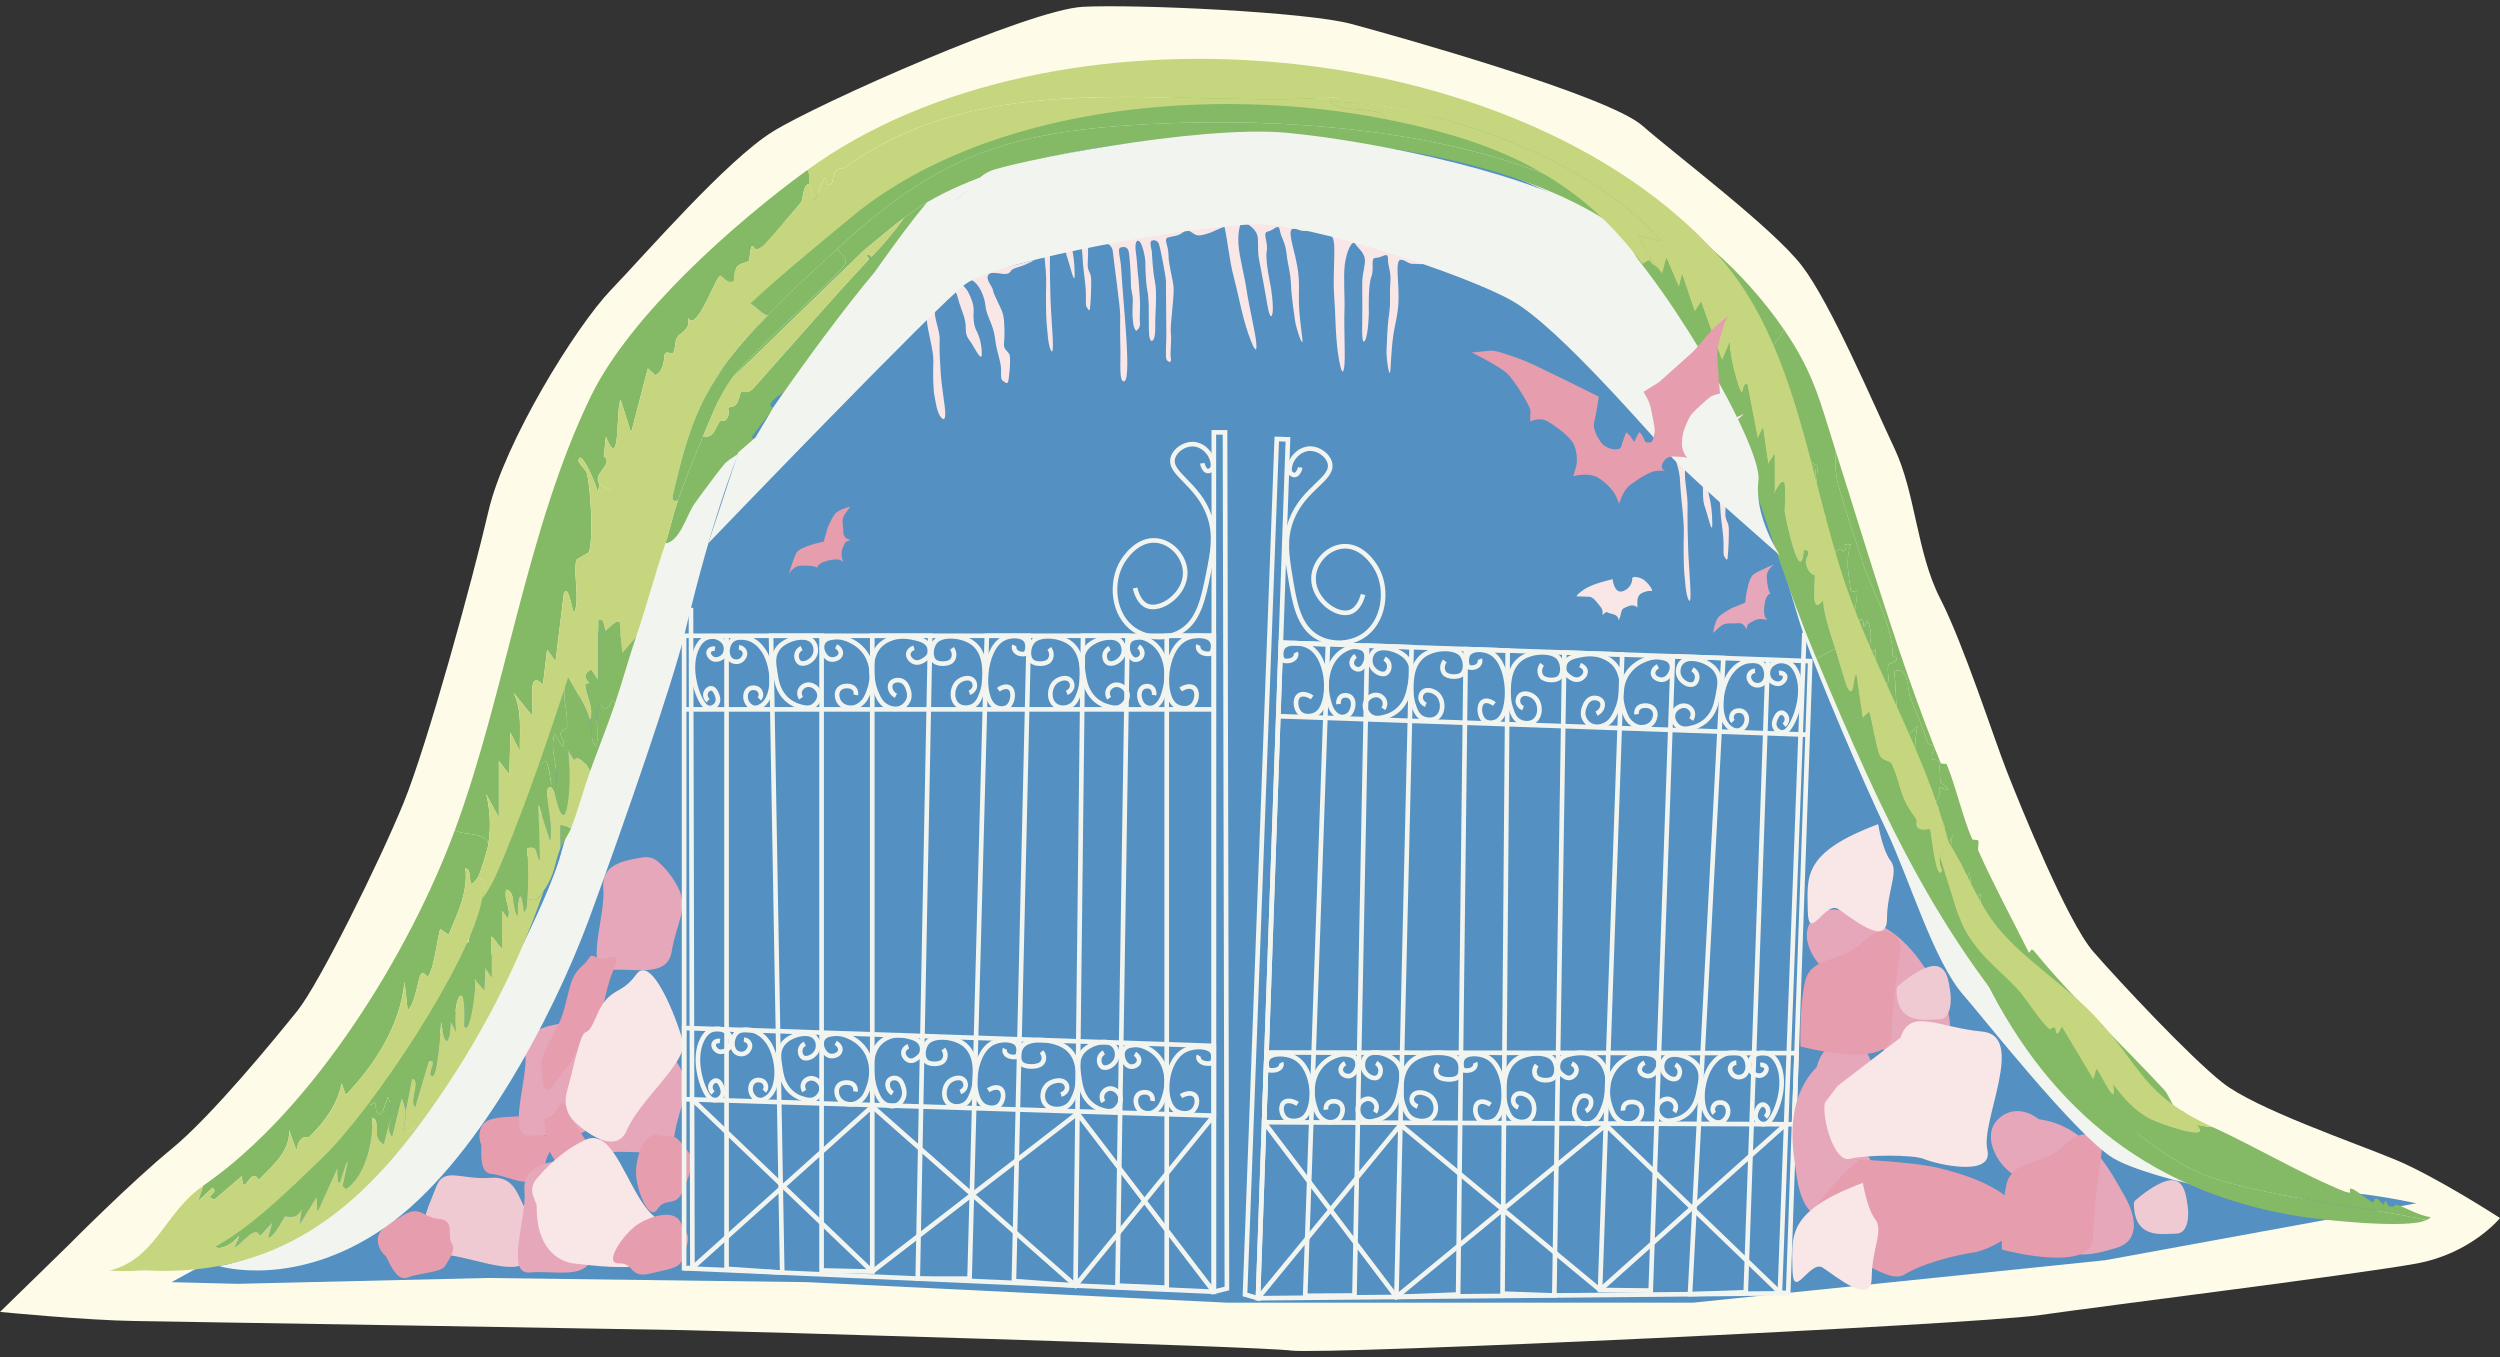<?xml version="1.0" encoding="UTF-8"?>
<svg id="Layer_1" data-name="Layer 1" xmlns="http://www.w3.org/2000/svg" viewBox="0 0 1078.55 585.57">
  <rect x="0" y="0" width="1078.55" height="585.57" fill="#333333" stroke="none"/>
  <defs>
    <style>
      .cls-1 {
        fill: #e7a7ba;
      }

      .cls-2 {
        fill: #fefce9;
      }

      .cls-3 {
        fill: #c5d67e;
      }

      .cls-4 {
        fill: none;
        stroke: #f2f4ef;
        stroke-miterlimit: 10;
        stroke-width: 2px;
      }

      .cls-5 {
        fill: #f9e7e8;
      }

      .cls-6 {
        fill: #e69dae;
      }

      .cls-7 {
        fill: #f2f4ef;
      }

      .cls-8 {
        fill: #f0cad2;
      }

      .cls-9 {
        fill: #5490c1;
      }

      .cls-10 {
        fill: #84b966;
      }
    </style>
  </defs>
  <path id="Big_cave" data-name="Big cave" class="cls-2" d="M29.94,536.78s26.53-26.74,44.03-41.07c17.5-14.33,44.94-47.98,54.3-59.59,9.36-11.6,35.59-64.61,45.84-89.73,10.25-25.12,29.71-96.01,36.61-125.81s37.7-79.71,52.82-95.46c15.12-15.75,49.92-55.96,69.78-68.31,19.86-12.35,110.91-52.68,133.79-53.87,22.88-1.18,96.35,2.15,115.85,7.38,19.49,5.23,110.62,30.82,125.55,43.86,14.93,13.05,56.39,44.25,68.87,60.5,12.47,16.25,30.89,59.69,39.97,78.87,9.07,19.18,9.55,44.93,19.69,64.69,10.14,19.77,23.22,60.48,28.79,74.62,5.56,14.14,26.01,64.79,37.24,77.69,11.23,12.89,41.58,45.35,55.8,56.57,14.22,11.22,56.72,25.81,74.4,33.14,17.68,7.33,45.29,25.23,45.29,25.23,0,0-12.41,15.28-36.07,19.63-23.66,4.36-131.68,17.86-162.32,22.21-30.64,4.35-308.38,17.23-323.08,15.33-14.7-1.9-242.29-8.43-261.94-8.81-19.65-.37-215.18-3.62-236.67-3.93s-58.47-3.93-58.47-3.93l29.94-29.21Z"/>
  <path class="cls-9" d="M91.25,543.7s51.74-35.93,67.26-55.3c15.53-19.37,48.73-65.22,55.07-79.75,6.34-14.53,41.35-119.89,45.39-139.37,4.03-19.48,27.68-95.74,37.55-110.26s50.32-59.22,67.14-70.78c16.82-11.56,84.71-44.68,104.72-45.43,20.01-.75,117.98-1.9,132.65,4.86s81.25,36.1,94.08,45.68c12.84,9.58,64.61,56.81,69.42,71.21,4.81,14.4,22.21,75.33,25.34,90.62,3.13,15.29,28.66,84.69,32.32,93.13s18.78,47.55,23.08,54.89c4.3,7.34,25.92,32.89,31.48,39.02,5.56,6.13,26.4,29.26,39.26,38.42,12.85,9.16,84.36,33.07,96.93,33.92,12.57.86,29.54,4.56,29.54,4.56l-134.28,24.57-177.72,18.3h-201.33l-180.89-8.84-138.05-1.8-107.87,2.52-28.36-.72,17.28-9.46Z"/>
  <path class="cls-8" d="M184.89,520.3c-4.85,13.35-5.41,20.69,5.27,20.89,10.68.2,29.82,8.73,35.66,3.95,5.84-4.79,8.97-17.78,3.29-21.16s-4.6-16.82-17.36-15.84-20.11-4.9-23.48,3.63l-3.38,8.53Z"/>
  <path class="cls-6" d="M207.66,493.98c-.09,5.3-.45,12.08,4.36,12.47s13.64,4.69,16.33,2.98,7.58-4,7.1-7.52,5.98-8.05.03-11.73c-5.95-3.68-4.43-8.99-12.67-8.55-8.23.44-13.43.66-15.2,4.73s.04,7.63.04,7.63Z"/>
  <path class="cls-6" d="M166.52,542.02c2.35,4.75,5.15,10.94,9.6,9.07,4.45-1.87,14.27-2.1,15.88-4.85,1.6-2.75,4.9-7.04,2.85-9.94-2.05-2.9,1.61-9.9-5.36-10.44-6.97-.53-8.07-5.95-15.18-1.78-7.11,4.17-11.62,6.76-11.33,11.18.29,4.42,3.55,6.76,3.55,6.76Z"/>
  <path class="cls-1" d="M283.8,371.65c-1.77-1.53-4.17-2.14-6.57-1.75-9.09,1.48-17.83,3.26-16.93,13.59,1.02,11.64-8.51,36.1,2.41,35.02,10.92-1.08,25.24,3.69,27.12-8.22,1.88-11.91,7.53-18.35,2.52-27.78-2.82-5.3-6.16-8.81-8.55-10.86Z"/>
  <path class="cls-1" d="M250.18,443.06c-1.77-1.53-4.17-2.14-6.57-1.75-9.09,1.48-17.83,3.26-16.93,13.59,1.02,11.64-8.51,36.1,2.41,35.02,10.92-1.08,25.24,3.69,27.12-8.22,1.88-11.91,7.53-18.35,2.52-27.78-2.82-5.3-6.16-8.81-8.55-10.86Z"/>
  <path class="cls-1" d="M285.11,450.23c-1.77-1.53-4.17-2.14-6.57-1.75-9.09,1.48-17.83,3.26-16.93,13.59,1.02,11.64-8.51,36.1,2.41,35.02,10.92-1.08,25.24,3.69,27.12-8.22,1.88-11.91,7.53-18.35,2.52-27.78-2.82-5.3-6.16-8.81-8.55-10.86Z"/>
  <path class="cls-1" d="M249.77,502.12c-1.77-1.53-4.17-2.14-6.57-1.75-9.09,1.48-17.83,3.26-16.93,13.59,1.02,11.64-8.51,36.1,2.41,35.02,10.92-1.08,25.24,3.69,27.12-8.22,1.88-11.91,7.53-18.35,2.52-27.78-2.82-5.3-6.16-8.81-8.55-10.86Z"/>
  <path class="cls-6" d="M238.5,468.66c-1.32,2.14-3.85,1.75-4.09-.63-.78-7.63-1.96-9.58,1.79-16.92,4.64-9.09,5.88-10.11,8.09-19.24,2.21-9.13,2.94-11.66,7.06-15.3s2.21-5.43,6.49-3.37c4.28,2.06,11.12-5.07,6.7,5.52-4.42,10.59-3.6,20.06-10.56,28.24-6.95,8.18-5.08,7.52-10.29,14.61-5.21,7.09-1.53,1.15-5.21,7.09h0Z"/>
  <path class="cls-6" d="M264.68,533.67c.66,2.43-1.35,4-3.25,2.56-6.11-4.64-8.34-5.11-11.14-12.86-3.47-9.59-3.38-11.2-8.53-19.05-5.16-7.85-6.51-10.11-6.36-15.61s-2.46-5.33,1.97-7.04,3.89-11.59,8.61-1.13c4.72,10.46,12.2,16.33,13.42,26.99s2.03,8.85,3.65,17.49c1.62,8.65-.2,1.9,1.62,8.65h0Z"/>
  <path class="cls-5" d="M572.02,99.87s3.31.29,3.58,6.03c.27,5.75-.59,14.56,0,21.83.59,7.27.45,17.28,1.79,25.69s2.24,8.33,2.63,3.9c.39-4.43-.26-16.39,0-22.95.26-6.57-.53-14.25.13-20.04.66-5.79,3.21-11.25,4.54-9.08s4.67,3.91,4.12,8.34-1.16,4.72-1.11,9.92.04,13.62,0,15.76-.32,10.11,1.17,7.68c1.49-2.43,1.68-12.21,1.68-12.21,0,0-.39-11.48,1.06-15.28s-.61-8.27,1.99-8.22,5.26-2.96,5.19.41c-.06,3.36,1.43,5.08,1.02,10.58-.41,5.5.32,7.2-.57,13.6-.89,6.41-.86,12.68-1.06,15.43s1.31,13.65,1.7,7.99.52-11.93,2.03-19.09c1.51-7.16,1.58-10.37,1.38-15.88-.2-5.51-1.14-12.41,1.15-12.22s2.87,1.89,5.47,1.79,1.76.35,4.9-.06,5.45.4,5.45.4"/>
  <path class="cls-5" d="M523.67,92.63s3.3-.32,4.61,5.28c1.31,5.6,2.06,14.43,3.96,21.47s3.58,16.91,6.42,24.94c2.84,8.04,3.72,7.79,3.3,3.36-.42-4.43-3.23-16.07-4.16-22.57-.93-6.51-3.1-13.91-3.51-19.73s1.12-11.65,2.82-9.76,5.3,3,5.57,7.46-.29,4.85.71,9.96c.99,5.11,2.51,13.38,2.86,15.5.35,2.11,1.51,10,2.54,7.34s-.57-12.32-.57-12.32c0,0-2.47-11.22-1.73-15.22.74-4-2.09-8.03.47-8.45s4.64-3.86,5.18-.54,2.33,4.73,2.92,10.22c.59,5.48,1.62,7.02,1.91,13.48.29,6.46,1.46,12.63,1.75,15.37.3,2.74,3.76,13.18,3.12,7.55-.64-5.63-1.65-11.82-1.46-19.14.19-7.32-.33-10.49-1.52-15.87s-3.37-12-1.08-12.22,3.17,1.34,5.71.77,1.79.02,4.81-.95,5.43-.6,5.43-.6"/>
  <g>
    <polygon class="cls-4" points="780.97 285.22 771.45 557.93 542.71 560.08 552.59 277.25 780.97 285.22"/>
    <line class="cls-4" x1="779.86" y1="316.96" x2="551.48" y2="308.99"/>
    <polygon class="cls-4" points="775.07 454.34 546.41 454.08 545.36 484.16 774 485.03 775.07 454.34"/>
    <polyline class="cls-4" points="762.68 284.58 753.15 557.52 729.09 558.33 743.49 283.91 721.71 283.15 712.15 556.78 690.29 556.53 699.86 282.39 674.89 281.52 670.57 558.88 648.22 558.1 650.45 280.66 632.36 280.03 629.06 558.48 602.44 559.52 608.99 279.21 589.8 278.54 584.35 558.89 563.08 559.04 572.89 277.95 552.59 277.25"/>
    <polygon class="cls-4" points="555.65 189.55 542.71 560.08 537.12 558.49 550.82 189.38 555.65 189.55"/>
    <polyline class="cls-4" points="778.44 273.06 767.88 557.63 771.45 557.93"/>
    <g>
      <path class="cls-4" d="M767.48,290.34c1.1-.13,2.11.28,2.51,1.02.61,1.13-.41,2.6-1.38,3.21-1.48.91-3.53.23-4.69-.92-1.82-1.81-1.1-4.47-1.05-4.65.66-2.27,2.75-3.16,3.3-3.39,2.43-1.03,4.68-.09,5.28.18.95.44,2.32,1.4,3.56,3.89,4.52,9.14-.92,22.68-4.02,25.38-.26.23-1.02.88-2.06.91-1.32.04-2.63-.94-3.2-2.18-.65-1.42-.13-2.77.13-3.46.2-.53,1.11-2.9,2.72-2.87,1.01.02,1.86.96,2.18,1.85.42,1.19,0,2.6-1.08,3.53"/>
      <path class="cls-4" d="M757.16,289.39c-1.16.07-2.16.77-2.54,1.78-.55,1.47.44,2.92,1.12,3.54,1.36,1.26,3.52,1.16,4.78.17,2.1-1.66,1.98-5.78.28-7.94-1.59-2.02-4.22-1.89-5.7-1.82-3,.14-5.1,1.74-5.96,2.42,0,0-2.11,1.65-3.61,4.42-3.94,7.23-4.15,17.71.37,21.72.42.37,2.2,1.95,4.24,1.46,1.79-.43,3.34-2.34,3.46-4.44.02-.36.12-2.08-1.06-3.24-1.12-1.1-2.59-.89-2.9-.85-.41.06-1.22.18-1.87.89-.6.66-1.02,1.79-.68,2.81.14.44.39.75.57.93"/>
      <path class="cls-4" d="M730.13,288.78c.36.19,1.27.72,1.76,1.81.73,1.64.12,3.71-1.07,4.45-1.83,1.15-5.35-.64-6.44-3.35-.79-1.96-.37-4.38.97-5.85,2.7-2.97,8.45-1.49,11.6.41.9.54,2.69,1.64,3.88,3.82,1.62,2.94,1.07,5.87.37,9.54-.69,3.67-1.48,7.81-4.99,11.06-.96.9-2.85,2.39-5.59,3.13-1.97.53-4.44,1.2-6.44-.22-1.59-1.14-3.13-3.57-2.22-5.99.86-2.28,3.6-3.71,5.76-2.95,1.2.42,2.5,1.61,2.63,3.26.1,1.24-.53,2.18-.75,2.49"/>
      <path class="cls-4" d="M597.31,284.16c.36.19,1.27.72,1.76,1.81.73,1.64.12,3.71-1.07,4.45-1.83,1.15-5.35-.64-6.44-3.35-.79-1.96-.37-4.38.97-5.85,2.7-2.97,8.45-1.49,11.6.41.9.54,2.69,1.64,3.88,3.82,1.62,2.94,1.07,5.87.37,9.54-.69,3.67-1.48,7.81-4.99,11.06-.96.9-2.85,2.39-5.59,3.13-1.97.53-4.44,1.2-6.44-.22-1.59-1.14-3.13-3.57-2.22-5.99.86-2.28,3.6-3.71,5.76-2.95,1.2.42,2.5,1.61,2.63,3.26.1,1.24-.53,2.18-.75,2.49"/>
      <path class="cls-4" d="M715.29,287.48c-1.36.64-2.23,1.89-2.13,3.09.15,1.79,2.36,2.8,4.02,2.66,1.61-.14,2.58-1.38,2.92-1.8,1.12-1.42,1.8-3.81.72-5.6-1-1.68-3.03-1.99-4.54-2.21-3.1-.47-5.59.54-7.04,1.15-1.1.46-5.11,2.22-7.64,6.58-.14.24-.71,1.23-1.22,2.7-2.03,5.77-.39,10.84.17,12.49.64,1.89,1.34,3.88,3.26,5.48.65.54,1.83,1.5,3.6,1.72,1.86.23,4.47-.34,5.83-2.48.86-1.36,1.44-3.7.17-5.34-1.11-1.44-3-1.49-3.41-1.5-.54-.01-2.48-.06-3.47,1.39-.63.93-.54,1.97-.49,2.35"/>
      <path class="cls-4" d="M584.86,283c-1.08.65-1.76,1.91-1.7,3.11.1,1.79,1.83,2.79,3.13,2.63,1.26-.15,2.04-1.4,2.3-1.82.89-1.42,1.44-3.82.61-5.61-.77-1.67-2.37-1.96-3.54-2.18-2.43-.45-4.39.58-5.53,1.2-.87.47-4.03,2.26-6.04,6.64-.11.24-.56,1.24-.98,2.7-1.63,5.79-.39,10.84.04,12.49.49,1.89,1.02,3.87,2.52,5.46.51.54,1.42,1.49,2.81,1.69,1.46.22,3.51-.38,4.59-2.52.69-1.36,1.16-3.71.18-5.34-.86-1.43-2.34-1.46-2.66-1.47-.43-.01-1.94-.05-2.73,1.42-.5.93-.44,1.97-.4,2.35"/>
      <path class="cls-4" d="M681.67,286.93c.11.04,2.01.72,2.33,2.4.33,1.73-1.25,3.25-2.62,3.73-2.07.72-4-.83-4.81-1.48-.61-.49-1.47-1.18-1.8-2.4-.42-1.56.33-2.93.51-3.25,1.29-2.35,4.32-2.9,6.76-3.35,1.99-.36,6.34-1.1,10.74,1.16.96.49,2.68,1.4,4.19,3.32,1.14,1.46,1.62,2.82,1.92,3.68,1.53,4.47.6,8.6,0,11.26-.27,1.19-.61,2.66-1.44,4.47-1.07,2.35-2.16,4.73-4.71,6.08-.58.31-3.43,1.81-6.29.47-2.41-1.13-3.17-3.51-3.23-3.72-.57-1.86-.02-3.42.26-4.19.37-1.02,1.21-3.32,3.39-3.88,1.43-.36,3.49.02,4.25,1.46.82,1.55,0,4.05-2.35,5.2"/>
      <path class="cls-4" d="M665.3,286.61c-1.31,1.73-1.32,3.97-.19,5.33,1.5,1.8,5.93,1.78,7.4.61,2.28-1.8,1.83-6.35.08-8.59-2.9-3.7-12.35-3.22-16.93.56-5.21,4.31-4.93,11.99-4.77,16.19.03.86.15,2.64.87,4.78.76,2.26,1.52,4.51,3.69,5.71,1.79.99,4.52,1.27,6.46-.13,3.05-2.2,2.86-7.6.27-10.08-1.58-1.51-4.55-2.42-6.19-1.12-.78.62-1.27,1.76-1.13,2.89.15,1.22,1.01,2.29,2.23,2.77"/>
      <path class="cls-4" d="M623.33,285.14c-1.31,1.73-1.32,3.97-.19,5.33,1.5,1.8,5.93,1.78,7.4.61,2.28-1.8,1.83-6.35.08-8.59-2.9-3.7-12.35-3.22-16.93.56-5.21,4.31-4.93,11.99-4.77,16.19.03.86.15,2.64.87,4.78.76,2.26,1.52,4.51,3.69,5.71,1.79.99,4.52,1.27,6.46-.13,3.05-2.2,2.86-7.6.27-10.08-1.58-1.51-4.55-2.42-6.19-1.12-.78.62-1.27,1.76-1.13,2.89.15,1.22,1.01,2.29,2.23,2.77"/>
      <path class="cls-4" d="M638.43,284.39c.59,1.43-.67,4.05-4.37,3.58-1.44-.18-1.71-3.87-.73-5.59,1.51-2.64,6.92-2.65,10.26-.57,8.19,5.09,8.51,25.52,2.51,29.17-1.76,1.07-4.39,1.22-5.95-.21-2.05-1.88-2.42-6.58-.4-8,1.24-.87,3.23-.4,4.93.98"/>
      <path class="cls-4" d="M559.04,281.53c.66,1.43-.73,4.05-4.86,3.57-1.61-.19-1.92-3.88-.83-5.6,1.67-2.63,7.7-2.62,11.43-.53,9.15,5.13,9.58,25.56,2.91,29.18-1.96,1.06-4.89,1.21-6.63-.23-2.29-1.89-2.72-6.59-.48-8,1.38-.87,3.6-.39,5.49,1"/>
    </g>
    <path class="cls-4" d="M759.41,459.4c1.1-.13,2.11.28,2.51,1.02.61,1.13-.41,2.6-1.38,3.21-1.48.91-3.53.23-4.69-.92-1.82-1.81-1.1-4.47-1.05-4.65.66-2.27,2.75-3.16,3.3-3.39,2.43-1.03,4.68-.09,5.28.18.95.44,2.32,1.4,3.56,3.89,4.52,9.14-.92,22.68-4.02,25.38-.26.23-1.02.88-2.06.91-1.32.04-2.63-.94-3.2-2.18-.65-1.42-.13-2.77.13-3.46.2-.53,1.11-2.9,2.72-2.87,1.01.02,1.86.96,2.18,1.85.42,1.19,0,2.6-1.08,3.53"/>
    <path class="cls-4" d="M749.09,458.45c-1.16.07-2.16.77-2.54,1.78-.55,1.47.44,2.92,1.12,3.54,1.36,1.26,3.52,1.16,4.78.17,2.1-1.66,1.98-5.78.28-7.94-1.59-2.02-4.22-1.89-5.7-1.82-3,.14-5.1,1.74-5.96,2.42,0,0-2.11,1.65-3.61,4.42-3.94,7.23-4.15,17.71.37,21.72.42.37,2.2,1.95,4.24,1.46,1.79-.43,3.34-2.34,3.46-4.44.02-.36.12-2.08-1.06-3.24-1.12-1.1-2.59-.89-2.9-.85-.41.06-1.22.18-1.87.89-.6.66-1.02,1.79-.68,2.81.14.44.39.75.57.93"/>
    <path class="cls-4" d="M722.78,459.31c.33.17,1.19.68,1.64,1.71.68,1.54.11,3.5-1,4.2-1.71,1.09-5-.6-6.03-3.16-.74-1.85-.35-4.13.91-5.52,2.53-2.8,7.9-1.41,10.85.38.84.51,2.51,1.55,3.63,3.6,1.51,2.78,1,5.54.34,9-.65,3.46-1.39,7.37-4.67,10.44-.9.84-2.67,2.25-5.23,2.95-1.84.5-4.16,1.13-6.02-.21-1.49-1.07-2.93-3.37-2.08-5.65.81-2.16,3.37-3.5,5.39-2.78,1.12.4,2.34,1.52,2.46,3.07.09,1.17-.49,2.06-.71,2.35"/>
    <path class="cls-4" d="M593.7,458.59c.34.18,1.19.71,1.64,1.78.68,1.61.1,3.65-1.01,4.39-1.71,1.14-5.01-.62-6.03-3.28-.74-1.93-.34-4.31.92-5.76,2.53-2.92,7.92-1.48,10.87.38.84.53,2.51,1.61,3.63,3.75,1.51,2.9.99,5.78.33,9.39-.66,3.61-1.4,7.69-4.69,10.9-.91.88-2.68,2.35-5.24,3.09-1.84.53-4.16,1.19-6.03-.21-1.49-1.12-2.93-3.51-2.07-5.89.81-2.25,3.38-3.66,5.41-2.91,1.12.41,2.34,1.58,2.46,3.2.09,1.22-.5,2.14-.71,2.45"/>
    <path class="cls-4" d="M709.51,458.46c-1.36.64-2.23,1.89-2.13,3.09.15,1.79,2.36,2.8,4.02,2.66,1.61-.14,2.58-1.38,2.92-1.8,1.12-1.42,1.8-3.81.72-5.6-1-1.68-3.03-1.99-4.54-2.21-3.1-.47-5.59.54-7.04,1.15-1.1.46-5.11,2.22-7.64,6.58-.14.24-.71,1.23-1.22,2.7-2.03,5.77-.39,10.84.17,12.49.64,1.89,1.34,3.88,3.26,5.48.65.54,1.83,1.5,3.6,1.72,1.86.23,4.47-.34,5.83-2.48.86-1.36,1.44-3.7.17-5.34-1.11-1.44-3-1.49-3.41-1.5-.54-.01-2.48-.06-3.47,1.39-.63.93-.54,1.97-.49,2.35"/>
    <path class="cls-4" d="M580.32,458.69c-1.21.62-1.98,1.83-1.9,3,.12,1.73,2.09,2.71,3.56,2.56,1.43-.14,2.3-1.34,2.59-1.75,1-1.37,1.6-3.69.66-5.42-.89-1.62-2.69-1.91-4.02-2.13-2.75-.45-4.96.54-6.25,1.13-.98.45-4.54,2.16-6.8,6.39-.12.23-.63,1.19-1.09,2.61-1.81,5.59-.38,10.49.11,12.09.56,1.83,1.18,3.75,2.88,5.3.57.52,1.62,1.45,3.19,1.66,1.65.22,3.97-.34,5.18-2.41.77-1.32,1.29-3.59.17-5.17-.98-1.39-2.66-1.43-3.02-1.44-.48-.01-2.2-.06-3.08,1.36-.56.9-.49,1.91-.44,2.27"/>
    <path class="cls-4" d="M678.1,458.86c.09.04,1.74.7,2.01,2.34.28,1.7-1.1,3.19-2.29,3.66-1.8.71-3.47-.79-4.17-1.43-.53-.48-1.27-1.15-1.55-2.34-.36-1.53.3-2.87.45-3.18,1.13-2.31,3.76-2.86,5.87-3.3,1.72-.36,5.5-1.1,9.3,1.09.83.48,2.32,1.36,3.62,3.23.98,1.42,1.39,2.76,1.65,3.6,1.31,4.37.49,8.41-.04,11.02-.24,1.16-.54,2.6-1.26,4.38-.94,2.3-1.89,4.64-4.11,5.97-.51.3-2.98,1.79-5.45.48-2.08-1.1-2.73-3.42-2.79-3.63-.48-1.82,0-3.35.24-4.1.33-1,1.06-3.26,2.95-3.81,1.24-.36,3.02,0,3.68,1.41.7,1.52-.02,3.97-2.06,5.1"/>
    <path class="cls-4" d="M662.98,459.51c-1.28,1.66-1.29,3.83-.18,5.14,1.46,1.74,5.78,1.72,7.21.59,2.22-1.74,1.78-6.12.07-8.29-2.82-3.57-12.03-3.11-16.49.54-5.08,4.16-4.79,11.57-4.64,15.62.03.83.15,2.55.85,4.61.74,2.18,1.48,4.35,3.6,5.52,1.74.96,4.4,1.22,6.29-.12,2.97-2.12,2.78-7.34.26-9.73-1.53-1.46-4.43-2.34-6.03-1.08-.76.6-1.23,1.69-1.1,2.79.15,1.18.98,2.21,2.18,2.67"/>
    <path class="cls-4" d="M620.61,459.16c-1.46,1.66-1.45,3.83-.18,5.14,1.68,1.74,6.62,1.74,8.26.63,2.53-1.72,2.01-6.12.04-8.29-3.25-3.58-13.79-3.17-18.87.45-5.79,4.13-5.43,11.55-5.23,15.6.04.83.18,2.55.99,4.62.86,2.19,1.72,4.36,4.14,5.53,2,.97,5.04,1.25,7.2-.09,3.39-2.1,3.14-7.32.25-9.73-1.76-1.46-5.09-2.36-6.91-1.12-.87.6-1.4,1.69-1.24,2.78.17,1.18,1.14,2.21,2.51,2.68"/>
    <path class="cls-4" d="M636.41,458.5c.62,1.33-.69,3.78-4.55,3.33-1.51-.18-1.8-3.62-.78-5.23,1.57-2.46,7.22-2.45,10.72-.49,8.58,4.79,8.99,23.87,2.73,27.25-1.83.99-4.59,1.13-6.22-.22-2.15-1.76-2.55-6.16-.45-7.47,1.29-.81,3.38-.36,5.15.93"/>
    <path class="cls-4" d="M552.72,458.5c.66,1.31-.72,3.7-4.85,3.25-1.61-.18-1.93-3.55-.85-5.12,1.66-2.4,7.69-2.38,11.43-.45,9.16,4.72,9.66,23.41,3,26.7-1.95.97-4.89,1.09-6.63-.23-2.29-1.73-2.74-6.04-.51-7.32,1.37-.79,3.6-.34,5.5.93"/>
    <polyline class="cls-4" points="767.88 557.63 692.77 485.31 602.44 559.52 545.36 484.16"/>
    <line class="cls-4" x1="770.42" y1="485.01" x2="690.29" y2="556.53"/>
    <polyline class="cls-4" points="690.29 556.53 604.18 485.23 542.71 560.08"/>
  </g>
  <path class="cls-1" d="M879.62,482.87c21.39,2.72,31.51,23.69,36.58,32.39,5.06,8.7,7.69,19.76-3.05,23.08-10.74,3.32-24.44,6.42-26.24-6.91-1.8-13.33-4.78-19.74-14.58-22.9-9.81-3.15-18.37-18.41-10.06-25.92,8.31-7.51,17.35.26,17.35.26Z"/>
  <path class="cls-1" d="M783.82,460.28c-15.06,15.44-9.95,38.15-8.51,48.11,1.45,9.96,6.26,20.26,16.74,16.18,10.48-4.08,23.13-10.17,16.25-21.73s-8.54-18.43-2.82-27,2.94-25.84-8.24-26.56c-11.18-.71-13.43,10.99-13.43,10.99Z"/>
  <path class="cls-1" d="M800.22,395.92c21.39,2.72,31.51,23.69,36.58,32.39,5.06,8.7,7.69,19.76-3.05,23.08-10.74,3.32-24.44,6.42-26.24-6.91-1.8-13.33-4.78-19.74-14.58-22.9-9.81-3.15-18.37-18.41-10.06-25.92,8.31-7.51,17.35.26,17.35.26Z"/>
  <path class="cls-6" d="M802.18,500.26c-14.27,11.61-36.94,40.87-18.58,40.15,18.36-.72,30.5,14.1,38.15,9.38,7.65-4.71,21.2-8.14,29.34-9.38s24.52-10.11,18.75-19.4c-5.76-9.29-24.02-15.05-34.78-17.41-10.76-2.37-32.89-3.33-32.89-3.33Z"/>
  <path class="cls-5" d="M787.32,475.71c-1.46,6.56,3.98,25.98,10.7,24.23,6.72-1.75,27.29-1.94,32.12.11,4.83,2.05,30.13,8.22,27.23-4.08-2.9-12.3,16.91-49.16-2.21-50.93-19.12-1.77-30.99-10.48-35.24,2.61l-27.12,20.82-5.48,7.24Z"/>
  <path class="cls-6" d="M776.79,451.48c18.32,4.54,39.28,6.3,39.34-5.39.06-11.68,2.89-30.62,3.73-36.57.84-5.95-6.83-12.42-16.21-3.11-9.38,9.31-22.36,5.76-24.91,17.07-2.55,11.31-1.96,27.99-1.96,27.99Z"/>
  <path class="cls-6" d="M863.65,539.12c18.32,4.54,39.28,6.3,39.34-5.39.06-11.68,2.89-30.62,3.73-36.57.84-5.95-6.83-12.42-16.21-3.11-9.38,9.31-22.36,5.76-24.91,17.07-2.55,11.31-1.96,27.99-1.96,27.99Z"/>
  <path class="cls-5" d="M810.28,355.56c-33.05,12.38-30.53,22.82-30.37,37.19s7.47-4.08,13.01-.61c5.53,3.47,21.09,16.85,21.16,4.41.07-12.44,5.23-20.4,1.59-25.15-3.64-4.76-5.39-15.84-5.39-15.84Z"/>
  <path class="cls-5" d="M803.68,510.3c-33.05,12.38-30.53,22.82-30.37,37.19.16,14.37,7.47-4.08,13.01-.61,5.53,3.47,21.09,16.85,21.16,4.41.07-12.44,5.23-20.4,1.59-25.15-3.64-4.76-5.39-15.84-5.39-15.84Z"/>
  <path class="cls-8" d="M818.94,425.32c-.49.42-.76,1.05-.75,1.7.21,15.42,12.25,12.77,18.1,12.78,5.98.01,5.59-9.23,5.02-12.45-.57-3.22-1.1-11.25-7.45-10.59-5.27.55-12.58,6.53-14.92,8.56Z"/>
  <path class="cls-8" d="M921.36,517.75c-.49.42-.76,1.05-.75,1.7.21,15.42,12.25,12.77,18.1,12.78,5.98.01,5.59-9.23,5.02-12.45-.57-3.22-1.1-11.25-7.45-10.59-5.27.55-12.58,6.53-14.92,8.56Z"/>
  <path class="cls-5" d="M231.54,519.97c-.34,18.46,9.2,24.38,16.42,25.16,7.22.78,23.52,2.97,32.59,0,9.06-2.97,21.94-14.81,6.92-17.66-4.78-.91-8.58-5.54-12.01-11.22-7.33-12.15-12.97-29.08-22.91-24.51-10.1,4.64-17.66,12.69-21.36,17.21-1.59,1.94-2.03,4.64-1.14,7.03l1.49,3.99Z"/>
  <path class="cls-6" d="M288.18,490.07c-1.15.05-2.31.01-3.42-.27-7.24-1.85-10.4,9.82-10.37,16.16.03,6.76,5.46,21.5,9.25,15.71,3.79-5.79,7.93.08,11.32-8.72,3.4-8.8,5.32-11.96,2.46-15.38s-4.25-5.98-6.35-6.99c-.94-.45-2-.54-2.89-.51Z"/>
  <path class="cls-6" d="M295.58,530.92c-.69-.92-1.31-1.9-1.71-2.98-2.57-7.02-13.98-3.03-19.19.58-5.56,3.85-14.65,16.65-7.73,16.51,6.91-.15,4.41,6.58,13.59,4.41,9.18-2.17,12.88-2.37,14.08-6.66s2.53-6.89,2.18-9.19c-.16-1.03-.69-1.96-1.22-2.67Z"/>
  <path class="cls-5" d="M244.48,471.32c-1.26,4.68.11,9.64,3.59,12.85,6.84,6.32,18.19,13.2,22.32,3.51,5.83-13.69,26.55-29.55,24.15-38.6-2.4-9.05-13.4-38.03-20.09-28.65-6.69,9.39-11.68,4.9-17.23,18.15-5.55,13.25-3.99-1.34-9.24,18.96l-1.69,7-1.82,6.78Z"/>
  <path class="cls-7" d="M1019.71,525.63c-7.81.49-51.58-19.79-57.68-20.71-42.72-6.38-48.37-44.15-82.87-70.94-39.43-30.61-48.29-98.16-70.04-140.72-21.75-42.56-25.49-117.99-54.77-158.42-29.28-40.43-66.34-63.51-115.83-80.2-49.49-16.69-137.09-21.38-202.35,0-65.26,21.38-108.81,88.05-129.15,110.17-20.34,22.13-57.69,179.47-65.7,205.85-8.02,26.38-70.88,161.68-146.86,175.56,0,0,33.03,10.21,71.76-16.78,38.72-27,72.34-90.75,87.93-133.02,15.59-42.27,36.43-103.09,41-122.15,4.57-19.06,18.9-77.97,36.37-105.32,17.47-27.35,76.22-82.63,95.53-92.94,19.31-10.31,94.81-21.4,119.1-18.85,24.29,2.55,59.24,3.81,88.86,12.81,29.62,9,60.51,25.19,72.95,44.54,12.43,19.34,36.8,51.64,44.91,75.17,8.11,23.53,20.02,69.46,26.12,86.57,6.09,17.11,24.2,59.76,34.47,81.2,10.27,21.43,20.79,57.69,33.94,72.23,5.81,6.43,48.17,60.31,64.29,69.98,20.37,12.21,108.04,25.98,108.04,25.98Z"/>
  <path class="cls-10" d="M399.97,87.25c-13.32,16.03-24.58,33.47-37.04,50.05-6.97,9.27-14.27,20.12-21.68,29.44-2.27,2.85-8.31,4.56-9.03,8.41l1.81.84c-3.29,3.91-6.49,8.11-9.49,12.2-.9,1.23,1.72.8,1.36,1.26-3.94,5.09-11.04,7.93-13.55,10.94-2.54,3.04-9.33,12.14-12.65,16.82-3.58,5.05-6.3,16.41-12.65,17.24,2.03-6,3.27-12.49,5.42-18.51,3.3-9.23,6.97-18.71,10.84-27.76,4.84,1.18,5.17-3.85,7.23-6.31.72-.85,2,.02,2.71-.84,2.15-2.6.73-4.85.9-5.05.61-.71,2.09.04,3.61-1.68.82-.92,1.63-4.84,1.81-5.05.65-.74,2.96,1.07,5.42-1.68,16.22-18.14,32.63-37.24,49.69-55.52.63-.68-.97-1.61-.9-1.68,1.19-1.27,2.18.5,2.26.42,5.05-5.39,9.86-10.87,14-16.82,3.25-2.39,6.4-4.67,9.94-6.73Z"/>
  <path class="cls-10" d="M855.29,415.31c16.94,28.79,67.44,83.31,100.73,93.37,29.34,8.87,60.8,11.3,90.79,17.66-7.85,4.04-45.61-.05-55.56-1.68-67.15-11.01-110.24-49.94-136.87-106.41-.71-1.52-2.38-2.93.9-2.94Z"/>
  <path class="cls-10" d="M715.26,113.33c14.45,23.14,35.44,43.45,46.07,68.55,5.2,12.27,7.4,25.77,11.74,38.27l-4.52-1.26c-17.67-41.9-47.02-78.02-68.66-119.02,5.42,4.02,10.55,8.82,15.36,13.46Z"/>
  <path class="cls-10" d="M769.47,141.93c-.86,3.82-4.36,5.81-6.32,9.67-.71,1.4-.95,10.43-4.52,8.83-.27-.49-1.3-1.73-1.81-2.52-4.77-12.44-14.28-27.57-23.49-38.27-52.01-60.45-161.26-70.2-238.96-66.03-61.49,3.3-90.56,14.57-133.26,53.83-10.08,9.27-20.49,18.68-29.81,28.6-3.56-.95-6.03-5.66-9.94-5.89-14.45,11.36-11.59-14.19-10.63-11.27.98-5.57,24.86-2.37,25.99-3.45.2-.19-14.62-2.01-13.77-2.87.97-.98,14.29-15.62,14.92-16.24,27.21-26.77,39.99-23.54,78.81-36.83,113.11-38.74,283.08-18.75,352.79,82.43Z"/>
  <path class="cls-3" d="M331.3,136.04c-25.71,27.36-32.27,39.82-40.65,76.13-.36,1.54-1.6,4.6,1.81,3.79-2.15,6.02-3.39,12.5-5.42,18.51-4.53,13.38-8.12,27.05-12.65,40.38l-5.87,6.73-1.36-13.04c-1.65-.94-5.54,3.91-5.87,3.79-.94-.36-.46-5.97-3.16-4.63v26.08l-3.16-4.63c-4.53,2.41-.44,5.14-.45,5.47-.02.63-1.84.22-1.81.84.28,4.68,4.19,10.11,1.81,15.56-2.21-8.71-10.67-19.27-11.74-24.39-1.64-7.81,1.57-4.09,1.81-5.47.15-.9-1.54-4.49-.9-6.73.14-.49,5-2.52,2.71-8.41l2.71,1.68c-3.39-6.7,5.24-7.97.9-15.98l3.61,1.68c-3.14-7.76,3.44-6.77.9-14.3l2.71.84c1.25-2.63-3.19-12.32,1.81-8.41l.45-7.15,2.26,2.94v-10.09l2.71,2.52-.9-9.25,2.71,1.68.45-9.67,2.26,3.79c.43-2.41-.59-6.29,0-8.41.38-1.34,2.51.86,2.71,0,.25-1.03-.66-12.41,1.36-11.36l.45,4.63c3.17-.18.84-6.71,1.81-9.25.52-1.37,2.33.84,2.71,0,.31-.67.36-4.1.9-5.05,3.12-5.38,9.13-10.52,12.65-15.14.41-.54.91-4.76,1.81-5.89.99-1.25.8,2.06,1.81.84,2.49-3.03,1.74-4.15,6.32-8.41,1.12-1.04.97,1.57,1.36,1.26,2.54-2.04-11.5-3.14-10.67-4.07,3.44-3.86,16.8-3.11,19.25-5.61.14-.15.2-2.77,1.36-3.79.71-.62,1.96,1.44,2.71.84.94-.74,2.27-6.94,5.87-6.73,3.9.23,6.38,4.94,9.94,5.89Z"/>
  <path class="cls-10" d="M792.05,194.92c13.51,42.43,27.61,90.9,45.17,134.17.35.86,2.36-.02,2.71.84,3.91,9.57,6.95,23.08,10.84,31.96.38.86,2.33-.02,2.71.84s-.4,3.31,0,4.21c6.62,14.92,14.52,29.42,21.68,43.74.97,1.28.47-2.75,2.71,0,15.97,19.64,38.26,40.5,56.01,59.72,1.23,1.34,4.43,8.29,5.42,9.25,1.26,1.24,2.18-.5,2.26-.42,4.77,4.46,7.93,6.97,14,10.94v4.63c3.15-3.99,3.57,3.63,3.16,3.79-1.49.58-9.51-8.38-10.84-9.25-.33-.22-4.23,2.33-5.42-3.36v5.89l-4.52-7.57.45,4.63-2.26.42-4.07-12.2-1.36,4.63-2.71-9.25-.9,8.41-3.61-7.57-1.81,3.36-4.97-12.2-1.81,3.36c-.52-10.64-5.01-5.91-8.58-11.36,1.78,19.33-4.93-3.21-7.68-7.15,2.09,14.96-3.3-3.39-4.97-7.99l.45,9.67c-1.64,3.01-5.01-14.84-5.87-14.72l-.9,5.05-3.16-7.15.9,9.25c-3.26-.41-3.92-12.38-5.42-13.46-1.56-1.12.07,2.34-2.26,2.1s-3.93-17.55-4.07-20.61v15.98l-3.61-10.09-1.36,4.63-1.81-5.89-1.36,3.79c-2.06-2.04-2.07-21.73-4.97-19.77-1.43.97,1.25,6.62-2.26,5.47l-.45-10.51-3.16,6.31v-15.98l-3.61,5.05-.9-14.3c-5.54,10.74-2.42-1.23-3.61-3.36-.77-1.39-2.65,1.02-3.16.42-1.62-1.92-1.89-10.43-.45-13.04l-3.16,5.47c-1.98-2.7,1.99-13.15-4.07-11.78.03-2.39,1.8-4.38.45-6.73l-3.16,7.99c-.07-2.94.1-5.9,0-8.83,3.77.64,4.38-4.35,4.07-6.73,8.3,3.43.58-1.7.45-2.1-.32-.98-.2-7.07-.9-9.25-.27-.84-2.44,0-2.71-.84-.66-2.06,1.08-4.54.9-5.05-.38-1.12-2.55-1.25-2.71-1.68-2.59-7.15-3.98-11.22-7.23-18.51-1.94-4.35-.78-15.2-7.23-12.62l1.81,31.96,8.13-8.41c-1.83,8.15-.78,16.62-.9,24.81-.03,2.04,1.08,3.03.9,4.63-6.31,3.3-4.96-12.93-6.32-14.3-.98-.98-1.77,1.86-2.71.84-2.83-3.09-2.39-10.64-3.61-14.3-.31-.94-3.02.12-3.61-.84-.3-.49-.4-8.15.9-9.25-5.94,4.99-3.24-2.02-3.61-2.52-1.03-1.38-2.21.95-2.71,0-1.09-2.09-1.69-4.53-2.71-6.73-1.9-4.09-3.77-13.56-5.42-17.66-1.37-3.4-3.66-2.86-4.52-5.05-.72-1.84.22-5.31,0-5.89-5.05-13.3-10.99-26.23-15.36-39.96l4.52-.42c-3.3-4.73,2.35-21.44.9-24.39-1-2.04-5.3-1.44-5.42-1.68-.26-.52-.74-12.17,1.81-8.41-2.82,7.07,4.1,7.86,4.52,9.25.82,2.74-3.18,25.7-.45,25.66.75-1.59,1.22-5.9,4.07-4.63-1.41,8.85,2.95,10.53,2.26,18.09,4.86-6.11,5.03-2.4,5.42-2.52,2.72-.87-1.95-3.78,3.16-2.94-2.32,7.39-.84,12.46,0,19.35.21,1.7,2.65.38,2.71.84.52,3.83-2.11,10.66-.9,15.14,1.72,1.46,1.55-4.02,3.16-2.94,1.47.98-.52,6.15,2.26.42,2.37,5.08,1.69,9.08,0,14.3l3.61-1.68-.9,15.14c9.61,2.08,5.23-4.1,6.32-8.41.26-1.03,3.38-1.51,3.61-2.52.39-1.71-1.83-1.09-1.81-1.68.58-12.77-9.6-29.81-12.65-39.53-3.56-11.36-7.82-23.4-10.84-34.49-1.22-4.47-1.2-9.3-.9-13.88Z"/>
  <path class="cls-10" d="M756.82,157.91c-5.73-8.9-32.6-35.94-41.56-44.58-4.8-4.64-9.93-9.44-15.36-13.46-66.47-49.25-228.65-54.15-299.94-12.62-3.53,2.06-6.69,4.34-9.94,6.73-6.08,4.47-11.29,9.23-17.17,13.88l-56.92,55.1c6.7-9.55,47.99-45.93,48.79-49.21.7-2.88-2.11-4.36-3.61-6.31,42.69-39.27,71.77-50.53,133.26-53.83,77.7-4.17,186.95,5.59,238.96,66.03,9.21,10.7,18.71,25.84,23.49,38.27Z"/>
  <path class="cls-10" d="M955.57,490.17c2.82,1.84,7.06,5.28,9.49,6.73.85.51,1.72-.89,1.81-.84,1.01.62,2.83,4.36,3.61,4.21,1.1-.22-.95-5.77,5.42,2.52,2.48.38-.56-2.5.9-2.52.71-.01,9.88,6.83,11.74,7.57.29.12.56-3.4,4.52,1.68,1.07-.25-3.13-7.12,5.42,1.68l.9-2.52c3.02,3.61,7.84,4.19,13.55,5.89,2.21.66-.4-2.36,1.81-1.68,1.84.57,7.48,5.4,9.03,5.89.48.15.14-2.2,1.81-1.68.7.22,2,2.3,2.71,2.52s-.22-1.78,1.36-1.26c.12.04.06,1.68,1.36,2.1,1.73.57,2.57-.88,2.71-.84,4.11,1.27,9.74,4.83,14.91,5.47-.47.66-1.1.9-1.81,1.26-29.99-6.36-61.45-8.79-90.79-17.66-33.29-10.06-83.79-64.58-100.73-93.37-3.2-5.44-6-12.64-9.03-18.51-4.44-8.59-7.49-18.23-11.74-26.92,3.63-3.04.84-10.24.9-15.98,6.06-1.38,2.08,9.07,4.07,11.78l3.16-5.47c-1.44,2.61-1.17,11.12.45,13.04.51.6,2.39-1.81,3.16-.42,1.19,2.13-1.93,14.1,3.61,3.36l.9,14.3,3.61-5.05v15.98l3.16-6.31.45,10.51c3.51,1.15.83-4.5,2.26-5.47,2.9-1.96,2.91,17.73,4.97,19.77l1.36-3.79,1.81,5.89,1.36-4.63,3.61,10.09v-15.98c.13,3.06,1.79,20.38,4.07,20.61s.7-3.22,2.26-2.1c1.5,1.08,2.16,13.05,5.42,13.46l-.9-9.25,3.16,7.15.9-5.05c.86-.12,4.24,17.73,5.87,14.72l-.45-9.67c1.67,4.6,7.06,22.95,4.97,7.99,2.75,3.94,9.46,26.48,7.68,7.15,3.58,5.45,8.06.71,8.58,11.36l1.81-3.36,4.97,12.2,1.81-3.36,3.61,7.57.9-8.41,2.71,9.25,1.36-4.63,4.07,12.2,2.26-.42-.45-4.63,4.52,7.57v-5.89c1.19,5.69,5.09,3.15,5.42,3.36,1.33.87,9.36,9.83,10.84,9.25.4-.16-.01-7.78-3.16-3.79v-4.63Z"/>
  <path class="cls-10" d="M238.25,339.6c-1.96-.38-2.28,1.26-2.26,2.52.1,6.3,2.56,13.85,1.36,20.61l-4.97-15.56.45,23.97c-1.84-2.43-.43-7.12-5.42-5.05.46,7.17.69,14.28,0,21.45-.21,2.14.34,3.93-1.36,5.89-1.17-12.33-3.11-5.65-2.71,1.68-2.54-2.74-.68-10.45-4.97-11.36-1.15,4.96,2.48,7.94.45,12.2l-2.26-2.94v15.98l-4.52-5.05v17.66l-2.71-4.21-.45,9.67-4.07-4.63c.84,1.15-1.9,25.06-4.52,20.19,1.1-22.5-5.46-12.16-3.61,2.52l-2.26-4.63c-.38,11-2.71,11.37-4.07.42-.3,1.59-1.67,27.31-4.52,22.71-.83-1.34,3.14-7.07-.9-5.89l-5.87,19.77c-2.54-2.82,2.87-11.78-1.36-12.2l-2.71,13.88c-.02-.29-1.12-5.06-1.81-5.47l-4.07,16.4c-2.54-2.83-.35-6.63-.45-8.41-.16-2.92.26-5.68-1.36-8.41l-2.71,7.57c-3.5-1.01-2.07-3.82-2.71-5.05-.41-.79-1.74,1.35-2.26.42-.91-1.64,1.38-3.58,1.81-5.47,2.36-10.46,3.31-3.59,4.52-6.31,2.15-4.82,1.91-3.08,3.61-5.89,1.16-1.9,1.28-5.13,2.71-7.57.52-.88,1.9,1.4,2.71,0,.49-.85-.95-1.6-.9-1.68,2.09-3.81,4.02-7.7,5.87-11.36l1.36,2.94c-.21-6.26,4.26-6.32,4.52-6.73.76-1.19.54-5.25.9-5.89,1.39-2.46,3.24-.1,3.61-.84,1.15-2.29.15-13.39,3.61-5.89.58-5.61,2.12-12.36,8.13-15.14.49-3.02,2.58-11.08,3.61-13.46.73-1.67-1.65-4.01-1.36-4.71.63-1.48,4.34-3.03,4.97-4.55,2.27-5.47,7.68-13.97,9.03-17.66.89-2.43-2.01-5.63,2.71-5.89.01-9.84,6.31-16.69,5.42-25.23l2.71.84c-.89-2.52-2.39-8.12.9-9.67.14.88,1.35,3.68,2.26,4.21l3.16-2.1c1.76,3.43,1.72,8.2,2.71,11.36Z"/>
  <path class="cls-10" d="M792.05,194.92c-.3,4.58-.32,9.41.9,13.88,3.02,11.09,7.28,23.13,10.84,34.49,3.04,9.73,13.22,26.77,12.65,39.53-.03.59,2.2-.02,1.81,1.68-.23,1.01-3.35,1.5-3.61,2.52-1.1,4.32,3.29,10.49-6.32,8.41l.9-15.14-3.61,1.68c1.69-5.22,2.37-9.22,0-14.3-2.77,5.73-.79.56-2.26-.42-1.61-1.08-1.44,4.41-3.16,2.94-1.21-4.48,1.42-11.31.9-15.14-.06-.46-2.5.86-2.71-.84-.84-6.89-2.32-11.96,0-19.35-5.11-.84-.44,2.08-3.16,2.94-.39.13-.56-3.59-5.42,2.52.69-7.55-3.67-9.23-2.26-18.09-2.85-1.28-3.31,3.04-4.07,4.63-2.73.05,1.27-22.92.45-25.66-.42-1.39-7.34-2.18-4.52-9.25-2.54-3.76-2.07,7.89-1.81,8.41.12.24,4.42-.35,5.42,1.68,1.45,2.96-4.2,19.66-.9,24.39l-4.52.42c-5.97-18.79-9.9-50.09-18.97-66.45,3.57,1.6,3.81-7.44,4.52-8.83,1.97-3.86,5.46-5.85,6.32-9.67,13.31,19.32,15.85,31.83,22.59,52.99Z"/>
  <path class="cls-10" d="M161.46,470.83c-.43,1.89-2.72,3.83-1.81,5.47.52.93,1.85-1.21,2.26-.42.64,1.23-.79,4.04,2.71,5.05l2.71-7.57c1.61,2.73,1.19,5.49,1.36,8.41l-3.16,11.78c-5.62-3.26-.26-9.37-4.97-11.36.46,10.65-3.19,25.45-11.29,30.7l-1.36-1.26,2.26-10.51c-1.72-.43-4.58,18.76-4.52,2.52l-8.58,18.93-.45-6.31-7.23,11.78.9-6.73c-2.38,5.55-6.86,3.08-7.23,3.36-1.03.79-4.22,8.28-7.23,9.25l1.81-6.73-5.42,5.89c-1.97-4.88-7.48,2.9-10.84,5.05l1.81-5.05c-3.66,4.64-10.85,7.96-11.74,2.52l-11.74,7.57c-2.5.11,1.01-2.93,1.36-3.36.65-.81,7.88-5.62,9.03-6.31,1.35-.8.85,1.6,1.36,1.26,2.14-1.42,3.04-4.44,5.42-5.89l.9,2.52c3.18-7.25,7.31-4.34,10.84-9.25l.9,2.52c1.39-1.74,3.72-6.68,4.97-7.99,2.75-2.88,1.33,1.32,2.26,1.26.7-.04,6.76-9.07,9.03-10.09,1.93,8.45,3.12-4.17,6.32-5.05l1.36,2.1,3.61-9.25,1.36,3.79c2.04.03,4.01-16.44,6.78-7.99,1.4-2.4,2.28-8.14,3.61-10.09,1.54-2.25,2.63.49,3.61-.84.74-1,8.18-15.62,9.03-9.67Z"/>
  <path class="cls-10" d="M756.82,157.91c.51.79,1.54,2.04,1.81,2.52,9.08,16.36,13,47.66,18.97,66.45,4.36,13.73,10.31,26.65,15.36,39.96.22.58-.72,4.05,0,5.89.85,2.19,3.15,1.64,4.52,5.05,1.65,4.1,3.52,13.58,5.42,17.66,1.02,2.2,1.62,4.64,2.71,6.73.5.95,1.68-1.38,2.71,0,.37.5-2.33,7.51,3.61,2.52-1.3,1.1-1.2,8.77-.9,9.25.59.96,3.3-.1,3.61.84,1.22,3.66.78,11.21,3.61,14.3.94,1.02,1.73-1.82,2.71-.84,1.37,1.37.01,17.6,6.32,14.3.18-1.59-.93-2.59-.9-4.63l3.61-3.79-.9,11.78c4.94,1.22.12-4.27,4.07-4.63,1.05,1.73-.52,2.93-.45,5.05.1,2.93-.07,5.89,0,8.83l3.16-7.99c1.35,2.35-.43,4.34-.45,6.73-.06,5.74,2.73,12.94-.9,15.98-13.45-27.49-27.78-54.78-38.85-83.28-8.43-21.72-14.94-44.45-22.59-66.45-4.34-12.5-6.55-26.01-11.74-38.27-10.64-25.1-31.63-45.42-46.07-68.55,8.95,8.64,35.83,35.68,41.56,44.58Z"/>
  <path class="cls-3" d="M227.41,387.55c3.9,1.87,4.79.12,7.23-3.36-12.22,35.85-31.24,70.96-54.21,101.78-3.02-1.45-3.2,5.17-6.32,1.26.28-2.75,1.1-5.16.9-7.99l2.71-13.88c4.23.42-1.18,9.38,1.36,12.2l5.87-19.77c4.05-1.18.08,4.55.9,5.89,2.85,4.6,4.21-21.13,4.52-22.71,1.35,10.95,3.69,10.58,4.07-.42l2.26,4.63c-1.85-14.69,4.72-25.03,3.61-2.52,2.62,4.87,5.35-19.04,4.52-20.19l4.07,4.63.45-9.67,2.71,4.21v-17.66l4.52,5.05v-15.98l2.26,2.94c2.03-4.25-1.61-7.24-.45-12.2,4.29.91,2.43,8.61,4.97,11.36-.4-7.33,1.54-14.01,2.71-1.68,1.7-1.96,1.15-3.75,1.36-5.89Z"/>
  <path class="cls-3" d="M175.01,479.24c.19,2.83-.63,5.24-.9,7.99,3.12,3.91,3.31-2.71,6.32-1.26-30.08,40.38-65.89,66.26-121.96,61.83,6.1-2.54,13.09-2.76,17.62-7.99v3.36l4.97-3.36c-.35.43-3.85,3.48-1.36,3.36l11.74-7.57c.89,5.44,8.08,2.12,11.74-2.52l-1.81,5.05c3.36-2.15,8.88-9.93,10.84-5.05l5.42-5.89-1.81,6.73c3.01-.97,6.2-8.46,7.23-9.25.37-.28,4.84,2.19,7.23-3.36l-.9,6.73,7.23-11.78.45,6.31,8.58-18.93c-.06,16.24,2.8-2.95,4.52-2.52l-2.26,10.51,1.36,1.26c8.11-5.25,11.75-20.06,11.29-30.7,4.7,1.99-.65,8.09,4.97,11.36l3.16-11.78c.1,1.78-2.09,5.58.45,8.41l4.07-16.4c.69.41,1.79,5.17,1.81,5.47Z"/>
  <path class="cls-10" d="M242.77,286.61c1.07,5.12,9.53,15.68,11.74,24.39.94,3.69.08,7.94,2.26,10.94,2.94-3.66-1.17-14.55,1.36-17.24,1.61-1.72,1.99,1.32,2.26,1.26,4.76-1,2.17-5.78,4.97-2.52-3.33,9.87-7.32,19.64-10.84,29.44-.64-2.47-5.39-8.04-6.78-5.05l-2.71-4.21c.92,6.8.99,18.22-.45,24.81-2.1,9.59-5.05-5.97-5.42-7.15,3.11-9.54-2.33-15.13,0-24.81l3.61,5.89c1.58-2.6-1.25-4.41-.9-5.89.36-1.56,2.69-2.35,2.71-2.52.61-6.6-1.96-12.03-.9-19.35-1.22-.61-2.18-1.19-3.61-1.26v-7.99l2.71,1.26Z"/>
  <path class="cls-3" d="M254.51,332.87c-2.89,8.04-5,16.43-8.13,24.39l-4.52-1.26v9.67c-2.68,6.44-2.25,11.4-7.23,18.51-2.44,3.48-3.33,5.24-7.23,3.36.69-7.17.46-14.28,0-21.45,4.99-2.07,3.58,2.62,5.42,5.05l-.45-23.97,4.97,15.56c1.21-6.76-1.26-14.31-1.36-20.61-.02-1.26.3-2.91,2.26-2.52.22.72.68.96.9,1.68.37,1.18,3.32,16.74,5.42,7.15,1.44-6.59,1.37-18.01.45-24.81l2.71,4.21c1.38-2.99,6.14,2.58,6.78,5.05Z"/>
  <path class="cls-10" d="M274.39,274.83c-3.22,9.48-5.85,19.14-9.03,28.6-2.8-3.26-.21,1.52-4.97,2.52-.27.06-.65-2.98-2.26-1.26-2.53,2.7,1.59,13.58-1.36,17.24-2.18-3-1.32-7.24-2.26-10.94,2.38-5.45-1.53-10.88-1.81-15.56-.04-.62,1.79-.21,1.81-.84.01-.33-4.08-3.06.45-5.47l3.16,4.63v-26.08c2.7-1.34,2.22,4.27,3.16,4.63.33.13,4.23-4.73,5.87-3.79l1.36,13.04,5.87-6.73Z"/>
  <path class="cls-10" d="M834.51,369.89c4.25,8.69,7.3,18.33,11.74,26.92-2.92.55-2.02,1.25-3.61-1.26-13.66-21.51-25.41-53.36-35.23-76.55-4.19-9.88-12.75-22.15-11.74-32.38,11.07,28.49,25.4,55.79,38.85,83.28Z"/>
  <path class="cls-10" d="M239.15,341.29c-.22-.72-.68-.96-.9-1.68-.99-3.16-.95-7.92-2.71-11.36l-3.16,2.1c-.91-.53-2.12-3.33-2.26-4.21-.36-2.23,3.59-20.34,6.32-16.4,1.13-2.97-2.41-14.13,1.81-8.41l-.9-6.73c3.49.65,2.5-1.27,2.71-1.26,1.44.07,2.4.65,3.61,1.26-1.06,7.31,1.51,12.75.9,19.35-.02.18-2.35.96-2.71,2.52-.34,1.48,2.48,3.29.9,5.89l-3.61-5.89c-2.33,9.68,3.11,15.27,0,24.81Z"/>
  <path class="cls-10" d="M246.38,357.27c-1.19,3.02-3.61,6.24-4.52,8.41v-9.67l4.52,1.26Z"/>
  <path class="cls-10" d="M315.95,162.96c-6.19,8.82-8.59,15.74-12.65,25.23s-7.54,18.52-10.84,27.76c-3.41.82-2.16-2.25-1.81-3.79,8.38-36.3,14.94-48.76,40.65-76.13,9.32-9.92,19.74-19.33,29.81-28.6,1.5,1.95,4.32,3.43,3.61,6.31-.8,3.27-42.09,39.66-48.79,49.21Z"/>
  <path class="cls-10" d="M832.71,346.33c-.07-2.12,1.5-3.31.45-5.05-3.94.35.87,5.85-4.07,4.63l.9-11.78-3.61,3.79c.12-8.2-.93-16.66.9-24.81l-8.13,8.41-1.81-31.96c6.45-2.59,5.29,8.27,7.23,12.62,3.25,7.28,4.64,11.36,7.23,18.51.16.43,2.33.56,2.71,1.68.17.51-1.56,2.99-.9,5.05.27.84,2.44,0,2.71.84.7,2.18.58,8.27.9,9.25.13.4,7.85,5.53-.45,2.1.32,2.38-.3,7.37-4.07,6.73Z"/>
  <path class="cls-3" d="M390.03,93.98c-4.14,5.95-8.95,11.43-14,16.82-.08.08-1.07-1.69-2.26-.42-.07.07,1.53,1.01.9,1.68-17.06,18.28-33.47,37.38-49.69,55.52-2.46,2.75-4.77.94-5.42,1.68-.18.21-.99,4.13-1.81,5.05-1.53,1.72-3.01.98-3.61,1.68-.17.2,1.24,2.44-.9,5.05-.71.86-1.99-.01-2.71.84-2.06,2.45-2.39,7.49-7.23,6.31,4.06-9.5,6.46-16.42,12.65-25.23l56.92-55.1c5.87-4.65,11.09-9.41,17.17-13.88Z"/>
  <path class="cls-3" d="M840.66,363.27c-1.16,2.7-2.86,3.76-3.62,6.74-.47,1.84.23,3.77.91,5.48-2.77,6.46-4.92-16.83-5.43-17.7-.17-.29-3.06.93-4.98-.42s.1-2.72-1.36-4.63c-7.16-9.4-5.74-13.24-9.96-22.75-1.01-2.29-3.95-1.1-5.43-4.21-1.42-2.97-3.8-17.87-4.53-18.54l-2.72,2.53-2.72-18.54c-1.24.02-.69,10.75-3.62,5.9-.92-1.53-4.43-14.27-5.43-17.28-2.25-6.76-4.52-13.56-5.43-20.65-5.65,6.65-2.88-7.58-3.62-10.96-.07-.34-2.55-.4-3.62-5.06-.52-2.28,2.76-5.75-.91-5.9-1.46,16.15-7.52-12.06-8.15-16.01-.78-4.96,2.19-21.53-4.53-8.43v-16.85l-2.72,4.21-2.26-15.59-2.26,4.63-4.53-23.6c-1.74-.36-1.68,3.68-2.26,3.79-1.23.24-6.58-19.85-4.98-22.33l-3.62,8.43-9.05-25.28-2.72,4.21-5.43-16.01-1.36,5.48-5.43-12.64-1.81,6.74c-1.44-1.31-1.27-2.22-3.17-3.37l-7.24-13.06,9.96,2.53c-29.22-34.58-92.89-58.04-139.38-60.25.44-2.42-2.51-1.77-4.07-1.69-70.59,3.89-148.37-13.85-209.07,30.34-.43.31-4.71-1.28-4.98,6.32-3.21,3.07-2.19-2.62-3.62-1.69l-4.07,9.69c-.41-.11-2.09-6.68-2.26-7.58-.33-1.74.34-4.24-.91-5.9C453.19-3.04,654.13,13.71,741.1,110.04c34.08,37.75,39.37,96.44,55.21,142.42,12.88,37.39,34.25,72.33,44.35,110.82Z"/>
  <path class="cls-10" d="M348.29,73.38c1.24,1.66.57,4.16.91,5.9-2.94.37-2.61,6.47-3.62,8.01-.73,1.11-13.66,15.9-15.39,17.7-5.24,5.44-4.57.36-5.88,1.26-.64.44-.77,5.79-1.36,6.32-1.77,1.57-6.67.05-6.34,8.43-2.53,2.15-4.96-2.24-5.88-2.11-1.92.28-10.28,25.18-14.03,18.12,1.63,4.97-3.42,6.64-4.53,8.43-1.26,2.04-.54,4.71-1.81,6.74-.8,1.28-2.49-1.41-3.62.84-.27.54.04,7.09-4.07,8.85l-3.17-2.95-7.24,27.81-4.53-14.33c-2.27,4.96.19,32.01-6.34,16.01l-.91,8.43c4.78,3.59-5.48,7.38-1.81,12.22l-.91,3.79c.95-.83-7.33-20.18-8.15-14.33-.22,1.55,3.13,3.86,3.62,5.9,1.65,6.88,2.75,27.28.91,33.71-.1.35-5.34,3.08-5.43,3.37-1.63,5.25,1.53,16.52-.91,22.75-1.04.2-2.31-12.53-4.53-8.43l-3.62,29.49-3.62-5.06-1.81,15.17c-6.88-7.22-4.04,8.19-4.53,13.48l-8.15-10.11c3.86,8.04,2.53,16.67,2.72,25.28l-4.07-8.01-.45,18.12-4.53-5.9v24.44l-5.43-10.11c1.69,7.17,2.01,14.21.91,21.49-1.22-5.33-9.81-3.41-14.48-5.9,22-59.51,31.06-130.6,58.83-187.5,16.82-34.46,61.33-74.1,93.22-97.33Z"/>
  <path class="cls-10" d="M837.04,370.01l7.24,23.17c6.98,17.78,14.09,20.9,26.25,33.71,3.87,4.07,10.08,14.72,14.03,17.28.08.05.79-1.23,1.81-.84.82.31.3,5.99,3.17-.42l13.58,22.75,1.36-4.63c2.68,3.67,8.96,18.12,7.24,6.74,4.21,5.82,9.51,11.81,16.29,15.17,2.93,1.45,26.98,10.33,19.91,2.53l6.79.84c22.02,10.06,44.69,24.31,67.79,31.79-29.58-3.06-64.96-15.75-92.68-25.89-15.29-5.59-26.73-15.45-37.56-26.55-54.46-55.77-79.3-112.13-108.61-181.6l8.15-4.21c1,3.01,4.51,15.75,5.43,17.28,2.93,4.85,2.38-5.88,3.62-5.9l2.72,18.54,2.72-2.53c.72.67,3.11,15.57,4.53,18.54,1.48,3.12,4.42,1.93,5.43,4.21,4.21,9.51,2.79,13.35,9.96,22.75,1.46,1.91-.56,3.28,1.36,4.63s4.81.13,4.98.42c.51.87,2.66,24.16,5.43,17.7-.68-1.71-1.38-3.64-.91-5.48Z"/>
  <path class="cls-3" d="M577.28,43.89c-.97-.05-3.52-.65-3.62-.42,4.41,6.37,20.72.93,24.44,8.01-74.14-14.8-172.38-6.38-231.18,42.51-50.58,42.06-75.6,60.7-96.45,120.97l-11.77-5.9c-3.67-4.84,6.59-8.63,1.81-12.22l.91-8.43c6.52,16,4.06-11.05,6.34-16.01l4.53,14.33,7.24-27.81,3.17,2.95c4.11-1.76,3.8-8.31,4.07-8.85,1.14-2.25,2.82.44,3.62-.84,1.27-2.03.55-4.7,1.81-6.74,1.11-1.79,6.15-3.46,4.53-8.43,3.75,7.06,12.11-17.83,14.03-18.12.92-.14,3.35,4.25,5.88,2.11-.33-8.37,4.57-6.85,6.34-8.43.59-.53.72-5.88,1.36-6.32,1.31-.9.64,4.18,5.88-1.26,1.73-1.8,14.65-16.59,15.39-17.7,1.01-1.53.68-7.64,3.62-8.01.17.9,1.86,7.47,2.26,7.58l4.07-9.69c1.43-.94.41,4.75,3.62,1.69.27-7.6,4.55-6.01,4.98-6.32,60.7-44.19,138.49-26.44,209.07-30.34,1.56-.09,4.51-.74,4.07,1.69Z"/>
  <path class="cls-10" d="M210.72,364.11c-.33,2.16-3.53,12.88-4.53,14.33-5.51,8.01-1.56-3.5-5.43-3.79,1.26,9.86-3.47,19.79-7.24,28.65l-3.62-2.53c-1.46,5.34-2.35,14.58-4.53,19.38-1.33,2.93-2.1-1.69-3.62,0-1.54,1.72-2.42,13.06-5.88,15.59l-1.36-12.22c-1.77,18.62-12.54,35.52-25.34,48.88l-1.81-5.06c-1.57,8.8-7.49,16.98-14.03,23.17-.36.34-4.28-1.59-5.43,5.9l-3.17-8.85c.47,9.27-7.25,15.29-13.12,21.49-3.4-6.68-6.82,8.94-7.24-1.69l-11.77,10.11c-5.36-1.3,2.25-2.55-.91-5.06l-6.34,5.9,2.26-6.74c48.01-33.09,89.39-101.38,108.61-153.37,4.67,2.49,13.26.57,14.48,5.9Z"/>
  <path class="cls-3" d="M206.2,378.44c5.1,2.14,2.53,5.13,1.81,9.27-4.7,27-47.76,91.51-68.79,111.66-27.95,26.78-51.97,51.88-91.98,48.75,20.05-4.86,23.77-25.08,40.39-36.53l-2.26,6.74,6.34-5.9c3.16,2.5-4.46,3.76.91,5.06l11.77-10.11c.42,10.62,3.84-5,7.24,1.69,5.87-6.2,13.59-12.22,13.12-21.49l3.17,8.85c1.15-7.49,5.07-5.56,5.43-5.9,6.54-6.19,12.46-14.38,14.03-23.17l1.81,5.06c12.8-13.36,23.57-30.26,25.34-48.88l1.36,12.22c3.46-2.53,4.34-13.87,5.88-15.59,1.52-1.69,2.29,2.93,3.62,0,2.18-4.8,3.07-14.05,4.53-19.38l3.62,2.53c3.78-8.87,8.5-18.8,7.24-28.65,3.88.29-.08,11.81,5.43,3.79Z"/>
  <path class="cls-3" d="M954.7,486.31l-6.79-.84c7.07,7.8-16.99-1.08-19.91-2.53-6.78-3.36-12.08-9.35-16.29-15.17,1.72,11.38-4.56-3.07-7.24-6.74l-1.36,4.63-13.58-22.75c-2.87,6.41-2.35.73-3.17.42-1.02-.39-1.73.9-1.81.84-3.95-2.55-10.16-13.2-14.03-17.28-12.16-12.8-19.26-15.93-26.25-33.71l-7.24-23.17c.76-2.98,2.46-4.04,3.62-6.74,7.87,12.09,12.32,26.19,21.72,37.5,10.97,13.2,29.45,24.9,41.63,37.92,20.32,21.72,19.73,33.48,50.68,47.61Z"/>
  <path class="cls-3" d="M258.69,209.06l11.77,5.9c-17.94,51.86-32.49,104.5-53.4,155.48-2.22,5.41-5.26,12.71-9.05,17.28.72-4.14,3.29-7.13-1.81-9.27.99-1.44,4.2-12.17,4.53-14.33,1.1-7.27.78-14.32-.91-21.49l5.43,10.11v-24.44l4.53,5.9.45-18.12,4.07,8.01c-.18-8.61,1.15-17.24-2.72-25.28l8.15,10.11c.49-5.29-2.35-20.71,4.53-13.48l1.81-15.17,3.62,5.06,3.62-29.49c2.21-4.1,3.49,8.63,4.53,8.43,2.43-6.23-.72-17.5.91-22.75.09-.29,5.33-3.02,5.43-3.37,1.84-6.43.74-26.83-.91-33.71-.49-2.04-3.84-4.35-3.62-5.9.81-5.85,9.1,13.49,8.15,14.33l.91-3.79Z"/>
  <path class="cls-10" d="M791.78,279.84l-8.15,4.21c-26.74-63.38-31.86-111.73-75.12-170.23,4.66-2.71,2.11-1.18,5.43.84,1.9,1.16,1.73,2.06,3.17,3.37l1.81-6.74,5.43,12.64,1.36-5.48,5.43,16.01,2.72-4.21,9.05,25.28,3.62-8.43c-1.6,2.49,3.75,22.57,4.98,22.33.59-.12.52-4.15,2.26-3.79l4.53,23.6,2.26-4.63,2.26,15.59,2.72-4.21v16.85c6.71-13.1,3.74,3.47,4.53,8.43.62,3.95,6.69,32.17,8.15,16.01,3.67.15.38,3.62.91,5.9,1.07,4.66,3.55,4.72,3.62,5.06.74,3.38-2.03,17.6,3.62,10.96.91,7.09,3.18,13.88,5.43,20.65Z"/>
  <path class="cls-3" d="M577.28,43.89c46.49,2.22,110.16,25.67,139.38,60.25l-9.96-2.53,7.24,13.06c-3.32-2.02-.77-3.56-5.43-.84-27.88-37.7-62.53-52.8-110.42-62.36-3.72-7.08-20.03-1.64-24.44-8.01.1-.22,2.65.38,3.62.42Z"/>
  <path class="cls-5" d="M389.97,126.54s4.14-2.2,5.48,1.33c1.34,3.53,3.89,5.09,4.38,10.33.48,5.24,3.05,13.22,2.84,17.86-.21,4.63-.07,12.18.46,14.65.53,2.47,1.01,7.24,2.86,9.37,1.85,2.13,2.07-.65,1.59-4.66-.48-4.01-1.42-10.01-1.67-13.55-.25-3.55-.74-10.95-.52-15.12s-2.8-10.14-1.9-13.24c.91-3.1-1.4-4.91-.03-6.17,1.37-1.26,3.65-7.17,6.42-4.59,2.77,2.57,3.24,5.34,3.94,7.8.7,2.46,2.79,6.9,2.8,10.14.01,3.24.25,4.32,1.87,6.45s5.1,9.79,5.08,5.47c-.02-4.32-1.18-7.85-2.34-9.99s-1.4-5.69-1.19-8.31c.22-2.63-.94-5.54-2.33-8.29-1.39-2.75-4.85-4.08-.94-5.39s7.84,5.88,8.32,10.96c.48,5.09,3.48,8.12,4.2,14.44.72,6.32,2.8,10.14,2.59,14.31s.82,3.88.82,3.88c0,0,1.65,1.75,2.15.64.5-1.11,1.27-9.65.74-11.61s-2.76-2.14-2.43-5.15c.33-3.01.3-9.47-.4-12.35s-4.16-8.7-4.34-10.43c-.18-1.73-3.29-4.56-2.09-6.66,1.19-2.1,6.23.11,8.35-.62,2.13-.72.41-1.62,4.36-2.73s7.3-3.13,7.3-3.13"/>
  <path class="cls-5" d="M719.12,194.07s2.44-2.5,3.21,1.74c.77,4.24,2.26,6.17,2.52,12.43.26,6.26,1.73,15.84,1.58,21.36-.14,5.52-.1,14.51.2,17.47s.56,8.66,1.64,11.25c1.08,2.59,1.22-.72.95-5.51-.26-4.79-.79-11.97-.92-16.2-.13-4.23-.38-13.07-.24-18.03.14-4.96-1.6-12.16-1.05-15.83.55-3.67-.8-5.9.01-7.36s2.17-8.44,3.79-5.29c1.61,3.15,1.88,6.46,2.28,9.41.4,2.95,1.6,8.3,1.6,12.16s.13,5.15,1.07,7.74c.94,2.59,2.95,11.81,2.96,6.66,0-5.15-.66-9.39-1.33-11.97s-.8-6.82-.66-9.94c.14-3.13-.53-6.63-1.33-9.95-.8-3.32-2.83-5-.53-6.44s4.58,7.23,4.84,13.3c.26,6.07,2.01,9.77,2.4,17.32s1.6,12.16,1.45,17.13c-.14,4.96.46,4.65.46,4.65,0,0,.96,2.13,1.26.82s.79-11.47.49-13.81-1.61-2.63-1.4-6.21c.21-3.57.22-11.28-.18-14.72-.4-3.44-2.4-10.49-2.5-12.55s-1.91-5.53-1.2-7.99,3.65.3,4.91-.5c1.25-.8.25-1.91,2.57-3.12,2.32-1.21,4.3-3.52,4.3-3.52"/>
  <path class="cls-5" d="M444.03,86.48s2.44-2.5,3.21,1.74,2.26,6.17,2.52,12.43c.26,6.26,1.73,15.84,1.58,21.36-.14,5.52-.1,14.51.2,17.47.3,2.96.56,8.66,1.64,11.25s1.22-.72.95-5.51-.79-11.97-.92-16.2c-.13-4.23-.38-13.07-.24-18.03.14-4.96-1.6-12.16-1.05-15.83.55-3.67-.8-5.9.01-7.36s2.17-8.44,3.79-5.29c1.61,3.15,1.88,6.46,2.28,9.41s1.6,8.3,1.6,12.16.13,5.15,1.07,7.74c.94,2.59,2.95,11.81,2.96,6.66,0-5.15-.66-9.39-1.33-11.97-.67-2.58-.8-6.82-.66-9.94s-.53-6.63-1.33-9.95c-.8-3.32-2.83-5-.53-6.44,2.3-1.44,4.58,7.23,4.84,13.3.26,6.07,2.01,9.77,2.4,17.32s1.6,12.16,1.45,17.13.46,4.65.46,4.65c0,0,.96,2.13,1.26.82.3-1.31.79-11.47.49-13.81s-1.61-2.63-1.4-6.21c.21-3.57.22-11.28-.18-14.72s-2.4-10.49-2.5-12.55c-.1-2.06-1.91-5.53-1.2-7.99.71-2.47,3.65.3,4.91-.5s.25-1.91,2.57-3.12,4.3-3.52,4.3-3.52"/>
  <path class="cls-5" d="M475.47,104.81s4.22-.52,4.66,3.96,3.19,23.67,3.14,27.4c-.05,3.73-.04,11.69.11,15.67.14,3.98-.71,12.93,1.53,12.71s1.25-14.08,1.01-18.83c-.25-4.74-1.98-25.11-2.23-29.85-.25-4.74-1.73-8.43-.35-9.03s3.22-.42,3.65,1.88c.43,2.3.94,10.41.9,13.62s.86,4.29.83,7.35c-.04,3.06-.33,5.05.06,8.87.39,3.83,1.46,4.14,1.46,4.14,0,0,1.85-1.2,1.57-3.34-.28-2.14.2-7.17-.04-10.39s-.49-8.27-.77-10.11c-.28-1.84-.52-7.04-.81-8.88s-.84-6.13.84-6.11,3.12,7.38,3.1,9.21.19,8.87.77,11.63.68,7.01.68,7.01l.06,9.22s-.14,5.94,1.11,6.12,1.76-2.95,1.65-6.87c-.11-3.91.88-14.1-.12-18.64-1-4.54-1.36-13.15-1.36-13.15,0,0-1.19-4.15-.09-4.57s2.5-.09,3.11,1.33,3.11,14.44,3.08,16.32.05,9.6.08,12.55.09,8.88.08,11.24-.49,8.94.09,9.88,2.28,1.9,1.85-.61c-.44-2.51.44-7.83,0-10.8-.45-2.98,1.59-16.1,1.17-20.02-.42-3.92-2.22-9.89-2.18-13.8.05-3.91-2.42-6.92-.06-7.51s3.76-.58,5.34-1.5c1.58-.92,2.22-2.32,4.39-.88s2.63,2.07,6.25,1.02,2.83-1.06,6.13-2.43,6.47-2.5,6.47-2.5"/>
  <path class="cls-4" d="M518.73,199.86c.05.42.18,1.11.6,1.85.34.6.73,1.28,1.46,1.46.71.17,1.46-.2,1.87-.6,1.42-1.4.16-4.65,0-5.05-1.12-2.8-4.19-5.85-8.05-5.92-3.65-.07-7.59,2.52-8.57,5.81-2.11,7.02,11.03,11.12,15.82,25.52,2.72,8.17,1.3,15.3-.46,24.14-2.24,11.23-4.31,21.61-12.98,25.91-5.77,2.86-13.35,2.49-18.9-1.17-9.51-6.28-10.68-20.66-5.27-29.49.66-1.08,6.3-10.27,15.07-9.08,6.71.91,12.15,7.48,12.01,14.23-.2,9.11-10.53,16.27-16.37,13.97-3.32-1.3-4.73-5.48-5.29-7.75"/>
  <path class="cls-4" d="M560.94,201.66c-.06.42-.22,1.11-.67,1.83-.36.58-.77,1.26-1.51,1.41-.71.15-1.45-.25-1.85-.67-1.37-1.45,0-4.65.18-5.05,1.21-2.76,4.39-5.7,8.25-5.64,3.65.06,7.49,2.79,8.37,6.11,1.86,7.09-11.41,10.73-16.7,24.96-3,8.07-1.83,15.25-.38,24.14,1.85,11.3,3.55,21.75,12.06,26.35,5.66,3.06,13.26,2.95,18.93-.51,9.72-5.94,11.4-20.28,6.3-29.28-.62-1.1-5.94-10.48-14.74-9.6-6.74.67-12.41,7.05-12.5,13.8-.12,9.12,9.95,16.63,15.87,14.54,3.37-1.19,4.92-5.31,5.55-7.56"/>
  <g>
    <polygon class="cls-4" points="295.14 274.28 295.14 547.16 523.67 557.29 523.67 274.28 295.14 274.28"/>
    <line class="cls-4" x1="295.14" y1="306.04" x2="523.67" y2="306.04"/>
    <polygon class="cls-4" points="295.14 443.5 523.67 451.23 523.67 481.32 295.14 474.21 295.14 443.5"/>
    <polyline class="cls-4" points="313.45 274.28 313.45 547.39 337.46 549.03 332.65 274.28 354.45 274.28 354.45 548.08 376.31 548.59 376.31 274.28 401.29 274.28 395.93 551.63 418.29 551.63 425.74 274.28 443.85 274.28 437.42 552.67 463.99 554.64 467.23 274.28 486.43 274.28 482.09 554.64 503.35 555.54 503.35 274.28 523.67 274.28"/>
    <polygon class="cls-4" points="523.67 186.53 523.67 557.29 529.31 555.9 528.5 186.53 523.67 186.53"/>
    <polyline class="cls-4" points="298.1 262.21 298.72 546.98 295.14 547.16"/>
    <g>
      <path class="cls-4" d="M308.45,279.87c-1.1-.16-2.12.21-2.54.93-.65,1.1.32,2.62,1.27,3.25,1.44.96,3.52.35,4.71-.75,1.88-1.74,1.26-4.43,1.21-4.61-.58-2.3-2.64-3.26-3.18-3.5-2.4-1.11-4.67-.26-5.28,0-.97.41-2.37,1.32-3.69,3.77-4.84,8.97.13,22.7,3.13,25.5.25.24.99.92,2.03.98,1.31.08,2.66-.85,3.27-2.06.7-1.39.23-2.76-.01-3.47-.18-.54-1-2.94-2.62-2.96-1.01-.02-1.89.89-2.24,1.77-.47,1.17-.1,2.59.96,3.56"/>
      <path class="cls-4" d="M318.8,279.28c1.16.11,2.13.84,2.48,1.87.5,1.49-.55,2.9-1.24,3.5-1.41,1.21-3.56,1.04-4.78,0-2.04-1.73-1.78-5.84,0-7.94,1.66-1.96,4.29-1.74,5.77-1.62,2.99.25,5.03,1.92,5.87,2.63,0,0,2.05,1.73,3.45,4.54,3.68,7.36,3.53,17.84-1.12,21.69-.43.36-2.27,1.88-4.29,1.32-1.77-.49-3.25-2.45-3.31-4.56,0-.36-.05-2.08,1.17-3.2,1.16-1.06,2.62-.8,2.92-.74.41.07,1.21.22,1.84.96.57.68.95,1.82.59,2.83-.16.44-.42.73-.6.91"/>
      <path class="cls-4" d="M345.83,279.61c-.36.17-1.3.68-1.82,1.75-.78,1.61-.25,3.7.91,4.49,1.79,1.22,5.36-.45,6.56-3.12.86-1.93.52-4.36-.77-5.89-2.59-3.06-8.39-1.78-11.61,0-.92.51-2.74,1.55-4.01,3.68-1.72,2.89-1.27,5.83-.7,9.52.57,3.69,1.21,7.85,4.6,11.23.93.93,2.77,2.49,5.47,3.32,1.95.6,4.4,1.36,6.44,0,1.63-1.08,3.26-3.46,2.43-5.9-.78-2.31-3.47-3.83-5.66-3.15-1.21.38-2.56,1.53-2.74,3.16-.14,1.24.45,2.19.67,2.51"/>
      <path class="cls-4" d="M478.74,279.63c-.36.17-1.3.68-1.82,1.75-.78,1.61-.25,3.7.91,4.49,1.79,1.22,5.36-.45,6.56-3.12.86-1.93.52-4.36-.77-5.89-2.59-3.06-8.39-1.78-11.61,0-.92.51-2.74,1.55-4.01,3.68-1.72,2.89-1.27,5.83-.7,9.52.57,3.69,1.21,7.85,4.6,11.23.93.93,2.77,2.49,5.47,3.32,1.95.6,4.4,1.36,6.44,0,1.63-1.08,3.26-3.46,2.43-5.9-.78-2.31-3.47-3.83-5.66-3.15-1.21.38-2.56,1.53-2.74,3.16-.14,1.24.45,2.19.67,2.51"/>
      <path class="cls-4" d="M360.7,278.83c1.34.68,2.16,1.97,2.02,3.16-.21,1.78-2.46,2.72-4.11,2.52-1.6-.2-2.53-1.47-2.85-1.9-1.07-1.45-1.66-3.87-.53-5.62,1.06-1.64,3.1-1.88,4.61-2.05,3.12-.36,5.56.73,7,1.4,1.09.5,5.03,2.4,7.4,6.84.13.24.66,1.26,1.12,2.74,1.82,5.84.02,10.84-.6,12.48-.71,1.87-1.47,3.83-3.45,5.36-.67.52-1.88,1.44-3.65,1.59-1.86.17-4.46-.5-5.74-2.68-.81-1.39-1.31-3.75.01-5.34,1.16-1.4,3.05-1.38,3.46-1.38.54,0,2.48.02,3.42,1.51.6.95.47,1.99.41,2.36"/>
      <path class="cls-4" d="M491.22,278.91c1.05.68,1.7,1.97,1.59,3.16-.16,1.78-1.93,2.72-3.22,2.52-1.26-.2-1.99-1.47-2.24-1.9-.84-1.45-1.3-3.87-.41-5.62.83-1.64,2.43-1.88,3.62-2.05,2.45-.36,4.36.73,5.49,1.4.85.5,3.95,2.4,5.81,6.84.1.24.52,1.26.88,2.74,1.43,5.84.01,10.84-.47,12.48-.55,1.87-1.16,3.83-2.71,5.36-.52.52-1.48,1.44-2.87,1.59-1.46.17-3.5-.5-4.5-2.68-.64-1.39-1.03-3.75,0-5.34.91-1.4,2.39-1.38,2.71-1.38.43,0,1.95.02,2.68,1.51.47.95.37,1.99.32,2.36"/>
      <path class="cls-4" d="M394.32,279.46c-.11.03-2.03.65-2.41,2.32-.39,1.72,1.14,3.3,2.49,3.82,2.05.79,4.03-.69,4.86-1.31.63-.47,1.51-1.13,1.88-2.33.47-1.55-.23-2.94-.39-3.26-1.21-2.4-4.22-3.05-6.64-3.58-1.97-.43-6.29-1.32-10.77.78-.97.46-2.73,1.3-4.3,3.17-1.19,1.42-1.72,2.76-2.04,3.61-1.68,4.41-.9,8.57-.4,11.25.23,1.2.51,2.68,1.28,4.52.99,2.38,2,4.81,4.49,6.24.57.33,3.37,1.93,6.27.69,2.44-1.05,3.29-3.4,3.36-3.61.63-1.84.14-3.42-.11-4.2-.34-1.03-1.1-3.36-3.25-3.99-1.41-.41-3.48-.11-4.3,1.31-.87,1.52-.13,4.05,2.17,5.28"/>
      <path class="cls-4" d="M410.69,279.7c1.25,1.77,1.18,4.01,0,5.33-1.56,1.74-5.99,1.57-7.42.35-2.21-1.88-1.61-6.41.22-8.58,3.02-3.59,12.46-2.79,16.9,1.15,5.06,4.49,4.5,12.16,4.2,16.34-.06.85-.24,2.64-1.04,4.74-.84,2.23-1.67,4.45-3.89,5.58-1.82.93-4.56,1.11-6.45-.36-2.97-2.3-2.59-7.7.08-10.08,1.63-1.45,4.63-2.26,6.23-.91.76.65,1.2,1.8,1.03,2.92-.19,1.22-1.09,2.25-2.33,2.69"/>
      <path class="cls-4" d="M452.69,279.7c1.25,1.77,1.18,4.01,0,5.33-1.56,1.74-5.99,1.57-7.42.35-2.21-1.88-1.61-6.41.22-8.58,3.02-3.59,12.46-2.79,16.9,1.15,5.06,4.49,4.5,12.16,4.2,16.34-.06.85-.24,2.64-1.04,4.74-.84,2.23-1.67,4.45-3.89,5.58-1.82.93-4.56,1.11-6.45-.36-2.97-2.3-2.59-7.7.08-10.08,1.63-1.45,4.63-2.26,6.23-.91.76.65,1.2,1.8,1.03,2.92-.19,1.22-1.09,2.25-2.33,2.69"/>
      <path class="cls-4" d="M437.63,278.43c-.64,1.4.53,4.07,4.24,3.73,1.45-.13,1.85-3.81.92-5.56-1.42-2.69-6.82-2.89-10.24-.93-8.36,4.8-9.39,25.21-3.53,29.07,1.72,1.13,4.35,1.38,5.96,0,2.11-1.81,2.64-6.49.68-7.98-1.21-.91-3.22-.51-4.96.81"/>
      <path class="cls-4" d="M517.07,278.33c-.71,1.4.59,4.07,4.73,3.73,1.61-.13,2.06-3.81,1.03-5.56-1.58-2.69-7.6-2.89-11.41-.93-9.32,4.8-10.47,25.21-3.93,29.07,1.92,1.13,4.84,1.38,6.64,0,2.35-1.81,2.95-6.49.76-7.98-1.34-.91-3.58-.51-5.52.81"/>
    </g>
    <path class="cls-4" d="M310.61,449.1c-1.1-.16-2.12.21-2.54.93-.65,1.1.32,2.62,1.27,3.25,1.44.96,3.52.35,4.71-.75,1.88-1.74,1.26-4.43,1.21-4.61-.58-2.3-2.64-3.26-3.18-3.5-2.4-1.11-4.67-.26-5.28,0-.97.41-2.37,1.32-3.69,3.77-4.84,8.97.13,22.7,3.13,25.5.25.24.99.92,2.03.98,1.31.08,2.66-.85,3.27-2.06.7-1.39.23-2.76-.01-3.47-.18-.54-1-2.94-2.62-2.96-1.01-.02-1.89.89-2.24,1.77-.47,1.17-.1,2.59.96,3.56"/>
    <path class="cls-4" d="M320.96,448.51c1.16.11,2.13.84,2.48,1.87.5,1.49-.55,2.9-1.24,3.5-1.41,1.21-3.56,1.04-4.78,0-2.04-1.73-1.78-5.84,0-7.94,1.66-1.96,4.29-1.74,5.77-1.62,2.99.25,5.03,1.92,5.87,2.63,0,0,2.05,1.73,3.45,4.54,3.68,7.36,3.53,17.84-1.12,21.69-.43.36-2.27,1.88-4.29,1.32-1.77-.49-3.25-2.45-3.31-4.56,0-.36-.05-2.08,1.17-3.2,1.16-1.06,2.62-.8,2.92-.74.41.07,1.21.22,1.84.96.57.68.95,1.82.59,2.83-.16.44-.42.73-.6.91"/>
    <path class="cls-4" d="M347.23,450.29c-.34.16-1.21.64-1.7,1.65-.73,1.52-.23,3.49.85,4.24,1.67,1.15,5.02-.42,6.13-2.94.81-1.82.49-4.11-.72-5.55-2.43-2.89-7.85-1.68-10.86,0-.86.48-2.56,1.46-3.75,3.47-1.61,2.72-1.19,5.5-.66,8.98.53,3.48,1.13,7.41,4.3,10.6.87.88,2.59,2.35,5.12,3.13,1.82.57,4.11,1.28,6.02,0,1.52-1.02,3.05-3.26,2.27-5.57-.73-2.18-3.24-3.62-5.29-2.97-1.13.36-2.39,1.44-2.56,2.98-.13,1.17.42,2.07.62,2.37"/>
    <path class="cls-4" d="M476.25,454.08c-.34.17-1.22.67-1.71,1.72-.73,1.59-.23,3.64.85,4.42,1.67,1.2,5.03-.44,6.14-3.07.81-1.9.49-4.29-.72-5.79-2.43-3.01-7.86-1.76-10.88,0-.86.5-2.57,1.53-3.76,3.62-1.61,2.84-1.19,5.74-.66,9.37.53,3.63,1.13,7.73,4.31,11.05.87.91,2.59,2.45,5.13,3.27,1.82.59,4.12,1.33,6.03,0,1.53-1.06,3.05-3.4,2.28-5.81-.73-2.28-3.25-3.77-5.3-3.1-1.13.37-2.4,1.5-2.57,3.11-.13,1.22.42,2.16.62,2.47"/>
    <path class="cls-4" d="M360.52,449.91c1.34.68,2.16,1.97,2.02,3.16-.21,1.78-2.46,2.72-4.11,2.52-1.6-.2-2.53-1.47-2.85-1.9-1.07-1.45-1.66-3.87-.53-5.62,1.06-1.64,3.1-1.88,4.61-2.05,3.12-.36,5.56.73,7,1.4,1.09.5,5.03,2.4,7.4,6.84.13.24.66,1.26,1.12,2.74,1.82,5.84.02,10.84-.6,12.48-.71,1.87-1.47,3.83-3.45,5.36-.67.52-1.88,1.44-3.65,1.59-1.86.17-4.46-.5-5.74-2.68-.81-1.39-1.31-3.75.01-5.34,1.16-1.4,3.05-1.38,3.46-1.38.54,0,2.48.02,3.42,1.51.6.95.47,1.99.41,2.36"/>
    <path class="cls-4" d="M489.62,454.65c1.19.66,1.92,1.9,1.8,3.06-.18,1.72-2.18,2.63-3.64,2.44-1.42-.19-2.25-1.42-2.53-1.84-.95-1.41-1.47-3.74-.47-5.44.94-1.59,2.75-1.82,4.09-1.99,2.77-.35,4.94.71,6.21,1.35.96.49,4.46,2.32,6.57,6.62.11.23.59,1.22,1,2.65,1.62,5.65.01,10.5-.53,12.08-.63,1.81-1.31,3.71-3.06,5.19-.59.5-1.67,1.39-3.24,1.54-1.66.16-3.96-.48-5.09-2.59-.72-1.34-1.16-3.63.01-5.17,1.03-1.35,2.71-1.34,3.07-1.33.48,0,2.2.02,3.03,1.46.53.92.42,1.93.36,2.29"/>
    <path class="cls-4" d="M391.89,451.41c-.09.03-1.76.64-2.09,2.27-.34,1.68.99,3.23,2.16,3.74,1.77.77,3.49-.67,4.21-1.28.54-.46,1.31-1.1,1.63-2.28.41-1.51-.2-2.87-.34-3.2-1.05-2.35-3.65-2.99-5.76-3.51-1.71-.42-5.45-1.29-9.33.76-.84.45-2.37,1.28-3.73,3.11-1.03,1.39-1.49,2.71-1.77,3.54-1.46,4.32-.78,8.39-.34,11.01.2,1.17.44,2.62,1.11,4.43.86,2.33,1.73,4.7,3.89,6.11.5.32,2.92,1.89,5.43.67,2.12-1.03,2.85-3.32,2.91-3.53.55-1.8.12-3.35-.1-4.11-.29-1.01-.95-3.29-2.82-3.91-1.22-.4-3.02-.1-3.72,1.29-.75,1.49-.12,3.96,1.88,5.17"/>
    <path class="cls-4" d="M406.98,452.58c1.22,1.71,1.15,3.87,0,5.15-1.52,1.68-5.83,1.51-7.23.34-2.15-1.81-1.57-6.18.22-8.28,2.94-3.47,12.13-2.69,16.46,1.11,4.93,4.33,4.39,11.73,4.09,15.77-.06.82-.24,2.55-1.01,4.58-.82,2.15-1.63,4.3-3.79,5.39-1.77.9-4.44,1.07-6.28-.34-2.89-2.22-2.52-7.43.08-9.73,1.58-1.4,4.51-2.18,6.06-.87.74.63,1.17,1.74,1,2.82-.19,1.18-1.06,2.17-2.27,2.6"/>
    <path class="cls-4" d="M449.34,453.71c1.4,1.71,1.32,3.87,0,5.15-1.74,1.68-6.68,1.51-8.27.34-2.47-1.81-1.79-6.18.25-8.28,3.37-3.47,13.89-2.69,18.84,1.11,5.64,4.33,5.02,11.73,4.68,15.77-.07.82-.27,2.55-1.15,4.58-.94,2.15-1.87,4.3-4.33,5.39-2.03.9-5.08,1.07-7.19-.34-3.31-2.22-2.89-7.43.09-9.73,1.81-1.4,5.17-2.18,6.94-.87.85.63,1.34,1.74,1.14,2.82-.22,1.18-1.21,2.17-2.6,2.6"/>
    <path class="cls-4" d="M433.57,452.5c-.66,1.31.55,3.8,4.43,3.49,1.51-.12,1.93-3.56.96-5.2-1.48-2.51-7.13-2.7-10.7-.87-8.74,4.49-9.82,23.54-3.68,27.14,1.8,1.06,4.54,1.29,6.22,0,2.21-1.69,2.76-6.06.71-7.45-1.26-.85-3.36-.48-5.18.75"/>
    <path class="cls-4" d="M517.21,455.42c-.71,1.28.59,3.72,4.73,3.41,1.61-.12,2.06-3.48,1.03-5.09-1.58-2.46-7.6-2.64-11.41-.85-9.32,4.39-10.47,23.06-3.93,26.58,1.92,1.03,4.84,1.26,6.64,0,2.35-1.65,2.95-5.94.76-7.3-1.34-.84-3.58-.47-5.52.74"/>
    <polyline class="cls-4" points="298.72 546.98 376.31 477.33 463.99 554.64 523.67 481.32"/>
    <line class="cls-4" x1="298.72" y1="474.32" x2="376.31" y2="548.59"/>
    <polyline class="cls-4" points="376.31 548.59 464.85 480.34 523.67 557.29"/>
  </g>
  <path class="cls-7" d="M767.89,239.61s-37.28-32.49-46.36-42c-9.08-9.52-48.76-56.11-68.9-67.68-20.14-11.57-87.46-33.45-109.94-33.17-27.16.34-111.67,15.37-126.1,25.74-11.34,8.15-111.01,111.88-111.01,111.88l12.94-39.22,7.37-6.37,8.13-13.64s49.04-71.59,68.91-83.09c19.87-11.5,16.63-14.75,24.11-18.2,7.48-3.46,89.1-20.17,128.1-16.57,38.99,3.6,111.49,18.94,135.15,37.33,23.66,18.4,70.33,97.26,68.34,112.75-1.99,15.49,9.26,32.22,9.26,32.22Z"/>
  <path class="cls-6" d="M689.74,171.11s-28.91-14.44-32.76-15.78-11.22-4.32-13.92-4.05-8.12.8-8.12.8c0,0,12.18,6,15.33,9.1s10.01,14.15,9.98,15.89-.1,4.75-.1,4.75c0,0,4.09-2.1,7.59,0,3.5,2.1,9.66,6.64,11.11,9.68,1.46,3.03,1.87,7.47.97,10.31-.9,2.83-1.09,3.62-1.09,3.62,0,0,6.72-1.94,11,.83,4.28,2.77,6.91,6.3,7.71,8.37s1.13,2.71,1.13,2.71c0,0,1.47-5.83,4.72-8.15s4.62-3.24,6.67-4.31,3.24-1.68,5.44-1.8,3.37.22,3.37.22c0,0-3.03-.53-1.27-3.82,1.76-3.29,4.78-2.45,7.14-2.4s3.31.46,3.31.46c0,0-1.04-1.02-1.8-3.03-.76-2.01-.59-3.69-.27-6.43.32-2.74,2.83-8.31,4.26-9.84,1.43-1.53,6.79-6.49,8.06-7.22s3.82-1.24,3.82-1.24c0,0-1.23-14.49-1.16-17.75.07-3.27,2.64-11.45,3.39-13.12s1.37-2.57,1.37-2.57c0,0-2.44,1.87-4.76,3.75s-8.86,10.21-10.82,11.98-14.32,12.81-14.32,12.81l-6.69,4.16s2.56,3.99,3.1,6.82c.54,2.83,1.98,8.83,1.71,10.4-.27,1.57-.7,4.61-1.9,4.59s-2.05.41-2.62-1.29-1.98-3.19-1.98-3.19c0,0-.99,1.33-1.49,2.45s-.88,1.9-.88,1.9l-1.75-2.74-1.65-1.49s-1.39,3.47-1.78,4.81-.17,2.36-2.33,2.55-4.31-.75-5.73-1.91-4.79-6.4-4.01-9.65c.79-3.25.8-4.04,1.2-5.95.4-1.91.79-5.22.79-5.22Z"/>
  <path class="cls-1" d="M752.92,260.01s.94-10.66,3.75-12.37,8.86-4.22,8.86-4.22c0,0-3.41,2.13-3.32,5.35.08,3.22.89,7.04,1.62,7.05s-1.46-.03-2.26,3.47c-.8,3.5-.71,6.72.58,7.77s-2.47-.93-5.28.63c-2.81,1.56-2.95,1.41-3.28,3.3-.33,1.9-.24-2.49-3.76-2.12s-5.4-.69-8.08,1.75l-2.68,2.44s.69-5.25,2.48-6.98,5.49-3.7,5.49-3.7l5.9-2.37Z"/>
  <path class="cls-6" d="M355.37,233.68s-10.51,2.04-11.91,5.01-3.28,9.25-3.28,9.25c0,0,1.76-3.61,4.98-3.86,3.21-.25,7.09.15,7.18.88s-.18-1.45,3.21-2.61,6.61-1.41,7.78-.23-1.18-2.36.08-5.32c1.26-2.96,1.09-3.08,2.94-3.61s-2.5.02-2.5-3.52c0-3.54-1.25-5.3.9-8.22l2.14-2.92s-5.15,1.23-6.68,3.19-3.11,5.84-3.11,5.84l-1.75,6.11Z"/>
  <path class="cls-5" d="M695.71,249.85s.59,5.8,3.76,5.34,4.83-3.74,4.68-5.34,3.16-.8,4.55,0,3.62,3.3,3.95,4.54.2,0-2.64.83-3.74,2.04-3.62,5.02c.12,2.99-.19,1.62-.19,1.62,0,0-1.57-1.32-3.79-.3s-2.59.71-3.17,3.35-.96,2.64-.96,2.64c0,0,.17-2.05-2.58-2.63s-2.28-1.33-3.36-.44l-1.08.89s.57-1.81-.54-3.27c-1.11-1.46-3.32-4.61-4.99-4.65s-5.61-.18-5.61-.18c0,0,.01-.53,2.24-2.23,2.23-1.7,4.6-2.57,6.36-3.21s6.98-1.97,6.98-1.97Z"/>
</svg>